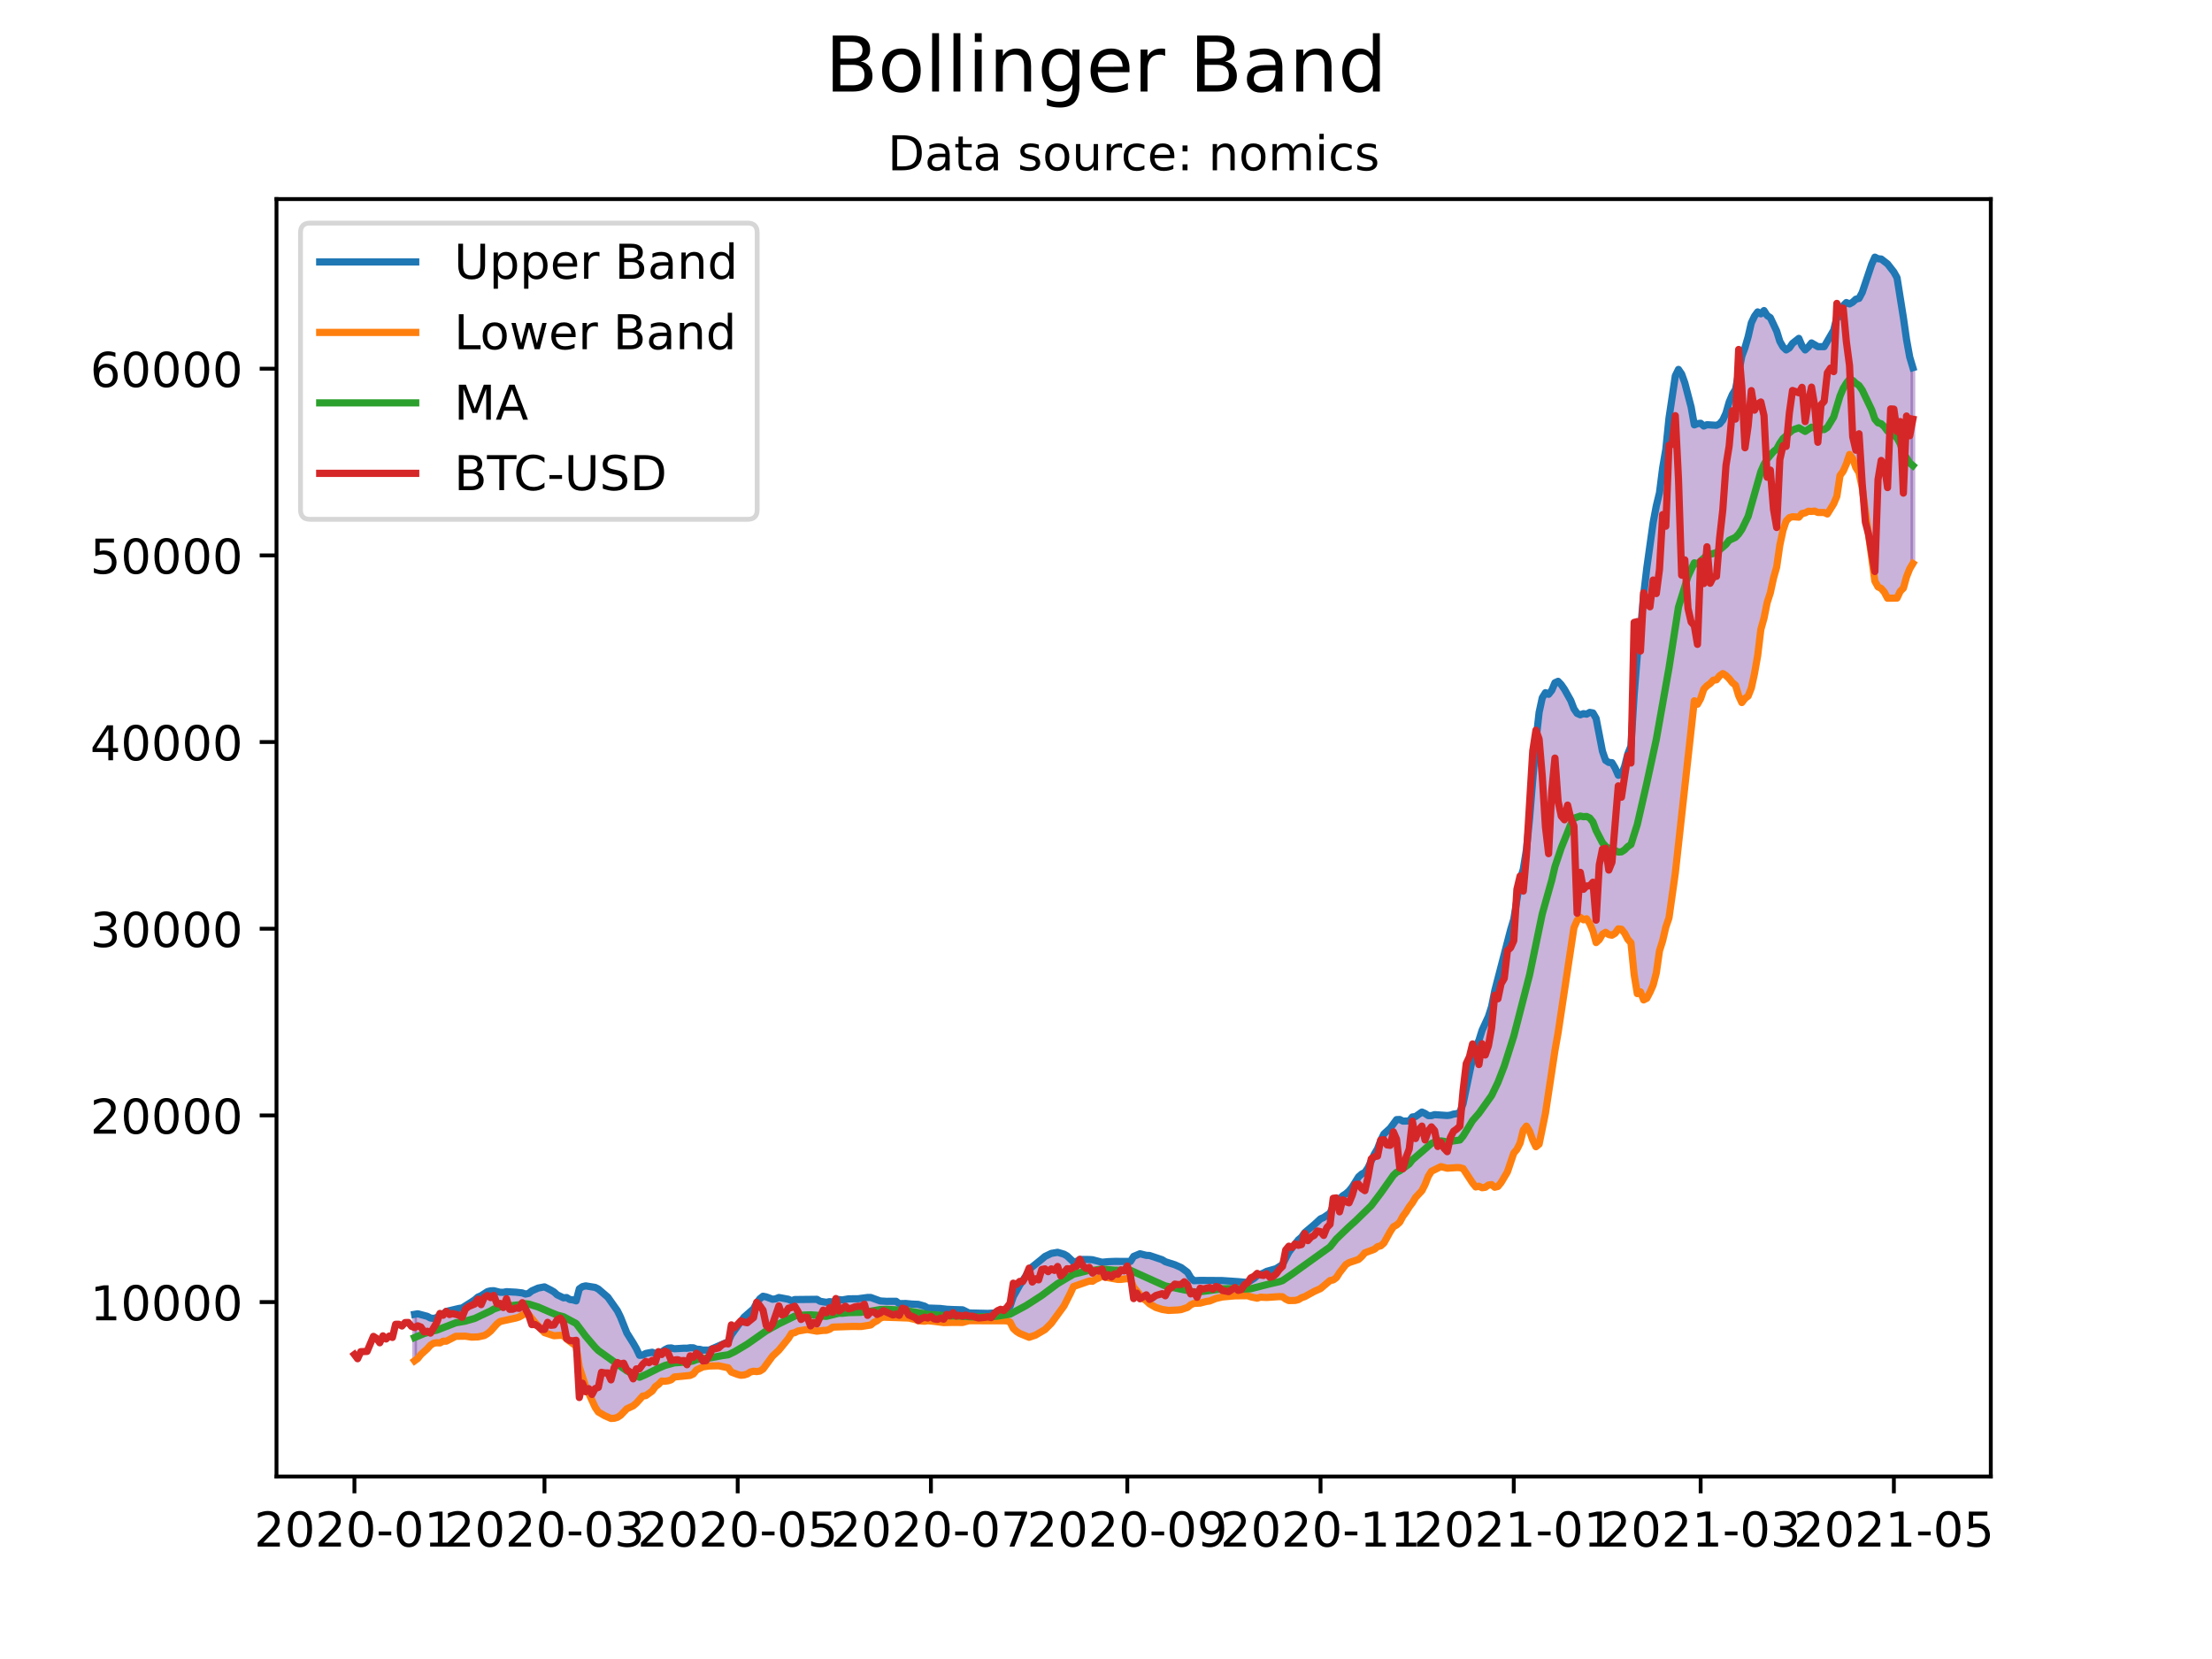 <?xml version="1.0" encoding="utf-8" standalone="no"?>
<!DOCTYPE svg PUBLIC "-//W3C//DTD SVG 1.1//EN"
  "http://www.w3.org/Graphics/SVG/1.1/DTD/svg11.dtd">
<!-- Created with matplotlib (https://matplotlib.org/) -->
<svg height="345.6pt" version="1.1" viewBox="0 0 460.8 345.6" width="460.8pt" xmlns="http://www.w3.org/2000/svg" xmlns:xlink="http://www.w3.org/1999/xlink">
 <defs>
  <style type="text/css">*{stroke-linecap:butt;stroke-linejoin:round;}</style>
 </defs>
 <g id="figure_1">
  <g id="patch_1">
   <path d="M 0 345.6 
L 460.8 345.6 
L 460.8 0 
L 0 0 
z
" style="fill:#ffffff;"/>
  </g>
  <g id="axes_1">
   <g id="patch_2">
    <path d="M 57.6 307.584 
L 414.72 307.584 
L 414.72 41.472 
L 57.6 41.472 
z
" style="fill:#ffffff;"/>
   </g>
   <g id="PolyCollection_1">
    <defs>
     <path d="M 86.37 -62.125 
L 86.37 -71.801 
L 87.03 -71.917 
L 87.69 -71.75 
L 88.35 -71.604 
L 89.01 -71.389 
L 89.67 -71.032 
L 90.329 -70.939 
L 90.989 -71.131 
L 91.649 -71.686 
L 92.309 -71.902 
L 92.969 -72.405 
L 93.629 -72.582 
L 94.289 -72.797 
L 94.948 -72.85 
L 95.608 -73.029 
L 96.268 -73.131 
L 96.928 -73.507 
L 97.588 -73.95 
L 98.248 -74.385 
L 98.908 -74.824 
L 99.568 -75.4 
L 100.227 -75.677 
L 100.887 -76.174 
L 101.547 -76.537 
L 102.207 -76.696 
L 102.867 -76.721 
L 103.527 -76.504 
L 104.187 -76.393 
L 104.846 -76.386 
L 105.506 -76.518 
L 106.166 -76.509 
L 106.826 -76.456 
L 107.486 -76.412 
L 108.146 -76.337 
L 108.806 -76.26 
L 109.466 -76.02 
L 110.125 -76.163 
L 110.785 -76.689 
L 111.445 -77.014 
L 112.105 -77.268 
L 112.765 -77.388 
L 113.425 -77.523 
L 114.085 -77.239 
L 114.744 -76.853 
L 115.404 -76.468 
L 116.064 -75.867 
L 116.724 -75.576 
L 117.384 -75.235 
L 118.044 -75.296 
L 118.704 -74.885 
L 119.364 -74.808 
L 120.023 -74.61 
L 120.683 -77.111 
L 121.343 -77.572 
L 122.003 -77.731 
L 122.663 -77.599 
L 123.323 -77.557 
L 123.983 -77.408 
L 124.642 -77.072 
L 125.302 -76.519 
L 125.962 -75.98 
L 126.622 -75.373 
L 127.282 -74.455 
L 127.942 -73.541 
L 128.602 -72.569 
L 129.262 -71.23 
L 129.921 -69.622 
L 130.581 -67.929 
L 131.241 -66.922 
L 131.901 -65.823 
L 132.561 -64.68 
L 133.221 -63.266 
L 133.881 -63.303 
L 134.54 -63.655 
L 135.2 -63.745 
L 135.86 -63.903 
L 136.52 -63.653 
L 137.18 -63.941 
L 137.84 -63.944 
L 138.5 -64.428 
L 139.16 -64.759 
L 139.819 -64.804 
L 140.479 -64.627 
L 141.139 -64.686 
L 141.799 -64.708 
L 142.459 -64.745 
L 143.119 -64.737 
L 143.779 -64.841 
L 144.438 -64.829 
L 145.098 -64.538 
L 145.758 -64.501 
L 146.418 -64.345 
L 147.078 -64.303 
L 147.738 -64.357 
L 148.398 -64.636 
L 149.058 -64.902 
L 149.717 -65.145 
L 150.377 -65.431 
L 151.037 -65.821 
L 151.697 -66.084 
L 152.357 -67.553 
L 153.017 -68.503 
L 153.677 -69.483 
L 154.336 -70.463 
L 154.996 -71.203 
L 155.656 -71.793 
L 156.316 -72.303 
L 156.976 -72.936 
L 157.636 -74.163 
L 158.296 -75.051 
L 158.956 -75.569 
L 159.615 -75.434 
L 160.275 -75.14 
L 160.935 -74.942 
L 161.595 -75.028 
L 162.255 -75.307 
L 162.915 -75.17 
L 163.575 -75.027 
L 164.235 -74.942 
L 164.894 -74.63 
L 165.554 -74.879 
L 166.214 -74.881 
L 166.874 -74.844 
L 167.534 -74.84 
L 168.194 -74.82 
L 168.854 -74.875 
L 169.513 -74.895 
L 170.173 -74.928 
L 170.833 -74.523 
L 171.493 -74.366 
L 172.153 -74.302 
L 172.813 -74.448 
L 173.473 -74.33 
L 174.133 -74.826 
L 174.792 -74.871 
L 175.452 -74.795 
L 176.112 -74.958 
L 176.772 -75.029 
L 177.432 -75.031 
L 178.092 -75.052 
L 178.752 -75.048 
L 179.411 -75.157 
L 180.071 -75.32 
L 180.731 -75.311 
L 181.391 -75.312 
L 182.051 -75.072 
L 182.711 -74.9 
L 183.371 -74.586 
L 184.031 -74.506 
L 184.69 -74.506 
L 185.35 -74.511 
L 186.01 -74.506 
L 186.67 -74.518 
L 187.33 -74.031 
L 187.99 -74.076 
L 188.65 -74.059 
L 189.309 -73.956 
L 189.969 -73.937 
L 190.629 -73.91 
L 191.289 -73.877 
L 191.949 -73.721 
L 192.609 -73.507 
L 193.269 -73.113 
L 193.929 -73.113 
L 194.588 -73.076 
L 195.248 -73.032 
L 195.908 -73.018 
L 196.568 -72.975 
L 197.228 -72.86 
L 197.888 -72.773 
L 198.548 -72.794 
L 199.207 -72.779 
L 199.867 -72.753 
L 200.527 -72.742 
L 201.187 -72.427 
L 201.847 -72.087 
L 202.507 -72.058 
L 203.167 -72.042 
L 203.827 -72.042 
L 204.486 -71.997 
L 205.146 -71.993 
L 205.806 -71.997 
L 206.466 -71.995 
L 207.126 -72.084 
L 207.786 -72.311 
L 208.446 -72.565 
L 209.105 -72.716 
L 209.765 -72.994 
L 210.425 -73.506 
L 211.085 -75.501 
L 211.745 -76.699 
L 212.405 -77.847 
L 213.065 -78.787 
L 213.725 -79.848 
L 214.384 -81.168 
L 215.044 -81.669 
L 215.704 -82.21 
L 216.364 -82.614 
L 217.024 -83.294 
L 217.684 -83.857 
L 218.344 -84.186 
L 219.003 -84.493 
L 219.663 -84.566 
L 220.323 -84.721 
L 220.983 -84.546 
L 221.643 -84.337 
L 222.303 -83.957 
L 222.963 -83.401 
L 223.623 -82.709 
L 224.282 -82.831 
L 224.942 -83.175 
L 225.602 -83.233 
L 226.262 -83.171 
L 226.922 -83.217 
L 227.582 -83.169 
L 228.242 -82.983 
L 228.901 -82.866 
L 229.561 -82.656 
L 230.221 -82.767 
L 230.881 -82.778 
L 231.541 -82.848 
L 232.201 -82.828 
L 232.861 -82.826 
L 233.521 -82.751 
L 234.18 -82.728 
L 234.84 -82.826 
L 235.5 -82.822 
L 236.16 -83.871 
L 236.82 -84.128 
L 237.48 -84.42 
L 238.14 -84.219 
L 238.799 -84.086 
L 239.459 -84.061 
L 240.119 -83.864 
L 240.779 -83.733 
L 241.439 -83.475 
L 242.099 -83.175 
L 242.759 -82.76 
L 243.419 -82.567 
L 244.078 -82.298 
L 244.738 -82.132 
L 245.398 -81.841 
L 246.058 -81.548 
L 246.718 -81.091 
L 247.378 -80.562 
L 248.038 -79.437 
L 248.697 -78.808 
L 249.357 -78.792 
L 250.017 -78.865 
L 250.677 -78.875 
L 251.337 -78.907 
L 251.997 -78.968 
L 252.657 -78.893 
L 253.317 -78.88 
L 253.976 -78.871 
L 254.636 -78.835 
L 255.296 -78.811 
L 255.956 -78.732 
L 256.616 -78.733 
L 257.276 -78.729 
L 257.936 -78.611 
L 258.595 -78.502 
L 259.255 -78.492 
L 259.915 -78.448 
L 260.575 -78.831 
L 261.235 -79.291 
L 261.895 -79.857 
L 262.555 -80.104 
L 263.215 -80.411 
L 263.874 -80.753 
L 264.534 -80.917 
L 265.194 -81.088 
L 265.854 -81.318 
L 266.514 -81.709 
L 267.174 -82.182 
L 267.834 -83.517 
L 268.493 -84.76 
L 269.153 -85.657 
L 269.813 -86.597 
L 270.473 -87.316 
L 271.133 -87.869 
L 271.793 -88.813 
L 272.453 -89.326 
L 273.113 -89.892 
L 273.772 -90.476 
L 274.432 -91.14 
L 275.092 -91.692 
L 275.752 -91.979 
L 276.412 -92.42 
L 277.072 -92.875 
L 277.732 -94.394 
L 278.391 -95.553 
L 279.051 -95.81 
L 279.711 -96.495 
L 280.371 -96.912 
L 281.031 -97.496 
L 281.691 -98.32 
L 282.351 -99.457 
L 283.011 -100.444 
L 283.67 -101.023 
L 284.33 -101.372 
L 284.99 -102.331 
L 285.65 -103.838 
L 286.31 -105.188 
L 286.97 -106.298 
L 287.63 -108.02 
L 288.289 -109.368 
L 288.949 -110.024 
L 289.609 -110.574 
L 290.269 -111.498 
L 290.929 -112.364 
L 291.589 -112.388 
L 292.249 -112.053 
L 292.909 -112.055 
L 293.568 -112.074 
L 294.228 -112.918 
L 294.888 -113.003 
L 295.548 -113.48 
L 296.208 -113.939 
L 296.868 -113.643 
L 297.528 -113.202 
L 298.187 -113.191 
L 298.847 -113.398 
L 299.507 -113.342 
L 300.167 -113.303 
L 300.827 -113.262 
L 301.487 -113.219 
L 302.147 -113.303 
L 302.807 -113.516 
L 303.466 -113.592 
L 304.126 -113.891 
L 304.786 -115.683 
L 305.446 -118.91 
L 306.106 -121.929 
L 306.766 -125.173 
L 307.426 -127.466 
L 308.085 -128.856 
L 308.745 -130.968 
L 309.405 -132.357 
L 310.065 -133.846 
L 310.725 -135.902 
L 311.385 -139.201 
L 312.045 -141.776 
L 312.705 -144.362 
L 313.364 -146.715 
L 314.024 -149.668 
L 314.684 -151.901 
L 315.344 -154.099 
L 316.004 -158.363 
L 316.664 -162.314 
L 317.324 -164.522 
L 317.984 -168.589 
L 318.643 -175.128 
L 319.303 -183.35 
L 319.963 -191.252 
L 320.623 -197.191 
L 321.283 -200.237 
L 321.943 -201.301 
L 322.603 -200.964 
L 323.262 -201.795 
L 323.922 -203.37 
L 324.582 -203.667 
L 325.242 -202.967 
L 325.902 -202.014 
L 326.562 -200.823 
L 327.222 -199.667 
L 327.882 -197.935 
L 328.541 -196.983 
L 329.201 -196.694 
L 329.861 -196.933 
L 330.521 -196.827 
L 331.181 -197.197 
L 331.841 -197.077 
L 332.501 -195.937 
L 333.16 -192.534 
L 333.82 -189.104 
L 334.48 -187.201 
L 335.14 -186.77 
L 335.8 -186.721 
L 336.46 -185.604 
L 337.12 -184.1 
L 337.78 -184.265 
L 338.439 -185.939 
L 339.099 -188.544 
L 339.759 -190.17 
L 340.419 -200.816 
L 341.079 -209.086 
L 341.739 -214.171 
L 342.399 -221.681 
L 343.058 -227.301 
L 343.718 -231.869 
L 344.378 -236.74 
L 345.038 -240.222 
L 345.698 -242.929 
L 346.358 -248.123 
L 347.018 -252.001 
L 347.678 -258.469 
L 348.337 -262.914 
L 348.997 -267.303 
L 349.657 -268.643 
L 350.317 -267.678 
L 350.977 -265.839 
L 351.637 -263.343 
L 352.297 -260.794 
L 352.956 -257.091 
L 353.616 -257.347 
L 354.276 -257.424 
L 354.936 -256.85 
L 355.596 -257.124 
L 356.256 -257.072 
L 356.916 -256.991 
L 357.576 -256.997 
L 358.235 -257.299 
L 358.895 -258.101 
L 359.555 -259.541 
L 360.215 -261.846 
L 360.875 -263.4 
L 361.535 -264.473 
L 362.195 -268.036 
L 362.854 -271.382 
L 363.514 -273.182 
L 364.174 -275.467 
L 364.834 -278.34 
L 365.494 -279.727 
L 366.154 -280.625 
L 366.814 -280.218 
L 367.474 -280.902 
L 368.133 -279.855 
L 368.793 -279.426 
L 369.453 -277.914 
L 370.113 -276.62 
L 370.773 -274.49 
L 371.433 -273.33 
L 372.093 -272.703 
L 372.752 -273.111 
L 373.412 -274.064 
L 374.072 -274.542 
L 374.732 -275.108 
L 375.392 -273.556 
L 376.052 -272.703 
L 376.712 -273.315 
L 377.372 -274.16 
L 378.031 -273.767 
L 378.691 -273.389 
L 379.351 -273.368 
L 380.011 -273.387 
L 380.671 -274.589 
L 381.331 -275.838 
L 381.991 -276.797 
L 382.65 -279.513 
L 383.31 -279.662 
L 383.97 -281.923 
L 384.63 -282.573 
L 385.29 -282.288 
L 385.95 -282.649 
L 386.61 -283.269 
L 387.27 -283.439 
L 387.929 -284.665 
L 388.589 -286.69 
L 389.249 -288.7 
L 389.909 -290.546 
L 390.569 -292.032 
L 391.229 -291.695 
L 391.889 -291.642 
L 392.548 -291.17 
L 393.208 -290.624 
L 393.868 -289.858 
L 394.528 -288.933 
L 395.188 -287.743 
L 395.848 -283.871 
L 396.508 -279.452 
L 397.168 -274.847 
L 397.827 -271.222 
L 398.487 -269.005 
L 398.487 -228.203 
L 398.487 -228.203 
L 397.827 -227.103 
L 397.168 -225.439 
L 396.508 -223.08 
L 395.848 -222.42 
L 395.188 -221.01 
L 394.528 -221.067 
L 393.868 -220.998 
L 393.208 -220.982 
L 392.548 -222.236 
L 391.889 -223.019 
L 391.229 -223.344 
L 390.569 -224.541 
L 389.909 -229.867 
L 389.249 -234.852 
L 388.589 -239.209 
L 387.929 -244.042 
L 387.27 -247.156 
L 386.61 -248.207 
L 385.95 -250.071 
L 385.29 -250.924 
L 384.63 -248.954 
L 383.97 -247.437 
L 383.31 -246.544 
L 382.65 -242.219 
L 381.991 -240.647 
L 381.331 -239.554 
L 380.671 -238.529 
L 380.011 -238.842 
L 379.351 -238.845 
L 378.691 -238.843 
L 378.031 -239.135 
L 377.372 -239.059 
L 376.712 -239.098 
L 376.052 -238.754 
L 375.392 -238.629 
L 374.732 -237.866 
L 374.072 -237.884 
L 373.412 -237.959 
L 372.752 -237.757 
L 372.093 -237.073 
L 371.433 -235.128 
L 370.773 -232.049 
L 370.113 -227.487 
L 369.453 -225.161 
L 368.793 -222.108 
L 368.133 -220.082 
L 367.474 -216.82 
L 366.814 -214.469 
L 366.154 -209.014 
L 365.494 -205.293 
L 364.834 -202.268 
L 364.174 -200.606 
L 363.514 -200.099 
L 362.854 -199.245 
L 362.195 -200.673 
L 361.535 -202.856 
L 360.875 -203.401 
L 360.215 -204.237 
L 359.555 -204.87 
L 358.895 -205.286 
L 358.235 -204.842 
L 357.576 -203.981 
L 356.916 -203.91 
L 356.256 -203.208 
L 355.596 -202.741 
L 354.936 -202.055 
L 354.276 -200.076 
L 353.616 -198.895 
L 352.956 -199.609 
L 352.297 -193.043 
L 351.637 -187.711 
L 350.977 -181.744 
L 350.317 -174.96 
L 349.657 -169.606 
L 348.997 -163.723 
L 348.337 -158.81 
L 347.678 -154.388 
L 347.018 -152.461 
L 346.358 -149.613 
L 345.698 -147.513 
L 345.038 -142.916 
L 344.378 -140.385 
L 343.718 -138.885 
L 343.058 -137.639 
L 342.399 -137.3 
L 341.739 -138.986 
L 341.079 -138.608 
L 340.419 -142.621 
L 339.759 -149.188 
L 339.099 -149.938 
L 338.439 -151.205 
L 337.78 -152.02 
L 337.12 -152.1 
L 336.46 -151.175 
L 335.8 -150.783 
L 335.14 -150.913 
L 334.48 -151.387 
L 333.82 -150.985 
L 333.16 -149.847 
L 332.501 -149.247 
L 331.841 -151.632 
L 331.181 -153.193 
L 330.521 -154.204 
L 329.861 -153.991 
L 329.201 -154.506 
L 328.541 -153.864 
L 327.882 -152.34 
L 327.222 -148.07 
L 326.562 -144.156 
L 325.902 -139.354 
L 325.242 -134.986 
L 324.582 -130.48 
L 323.922 -126.737 
L 323.262 -122.693 
L 322.603 -118.21 
L 321.943 -113.679 
L 321.283 -110.221 
L 320.623 -107.259 
L 319.963 -106.715 
L 319.303 -108.082 
L 318.643 -109.931 
L 317.984 -111.011 
L 317.324 -110.171 
L 316.664 -107.484 
L 316.004 -106.165 
L 315.344 -105.387 
L 314.684 -103.487 
L 314.024 -101.471 
L 313.364 -100.305 
L 312.705 -99.249 
L 312.045 -98.445 
L 311.385 -98.275 
L 310.725 -98.832 
L 310.065 -98.738 
L 309.405 -98.265 
L 308.745 -98.174 
L 308.085 -98.491 
L 307.426 -98.34 
L 306.766 -99.156 
L 306.106 -100.21 
L 305.446 -101.134 
L 304.786 -102.17 
L 304.126 -102.348 
L 303.466 -102.373 
L 302.807 -102.391 
L 302.147 -102.31 
L 301.487 -102.239 
L 300.827 -102.447 
L 300.167 -102.577 
L 299.507 -102.247 
L 298.847 -101.977 
L 298.187 -101.594 
L 297.528 -100.544 
L 296.868 -98.861 
L 296.208 -97.554 
L 295.548 -96.804 
L 294.888 -96.142 
L 294.228 -95.046 
L 293.568 -94.188 
L 292.909 -93.11 
L 292.249 -92.231 
L 291.589 -90.997 
L 290.929 -90.4 
L 290.269 -90.036 
L 289.609 -89.033 
L 288.949 -87.872 
L 288.289 -86.643 
L 287.63 -86.074 
L 286.97 -85.902 
L 286.31 -85.36 
L 285.65 -85.036 
L 284.99 -84.84 
L 284.33 -84.617 
L 283.67 -83.843 
L 283.011 -83.239 
L 282.351 -82.982 
L 281.691 -82.808 
L 281.031 -82.572 
L 280.371 -82.173 
L 279.711 -81.244 
L 279.051 -80.478 
L 278.391 -79.444 
L 277.732 -78.964 
L 277.072 -78.837 
L 276.412 -78.264 
L 275.752 -77.706 
L 275.092 -77.167 
L 274.432 -76.851 
L 273.772 -76.57 
L 273.113 -76.269 
L 272.453 -75.887 
L 271.793 -75.483 
L 271.133 -75.259 
L 270.473 -74.856 
L 269.813 -74.696 
L 269.153 -74.688 
L 268.493 -74.665 
L 267.834 -74.97 
L 267.174 -75.461 
L 266.514 -75.494 
L 265.854 -75.531 
L 265.194 -75.441 
L 264.534 -75.383 
L 263.874 -75.316 
L 263.215 -75.341 
L 262.555 -75.38 
L 261.895 -75.164 
L 261.235 -75.347 
L 260.575 -75.44 
L 259.915 -75.68 
L 259.255 -75.652 
L 258.595 -75.647 
L 257.936 -75.642 
L 257.276 -75.656 
L 256.616 -75.657 
L 255.956 -75.654 
L 255.296 -75.489 
L 254.636 -75.415 
L 253.976 -75.291 
L 253.317 -75.115 
L 252.657 -74.867 
L 251.997 -74.578 
L 251.337 -74.486 
L 250.677 -74.337 
L 250.017 -74.143 
L 249.357 -74.114 
L 248.697 -74.073 
L 248.038 -73.782 
L 247.378 -73.239 
L 246.718 -73 
L 246.058 -72.789 
L 245.398 -72.708 
L 244.738 -72.64 
L 244.078 -72.621 
L 243.419 -72.615 
L 242.759 -72.678 
L 242.099 -72.821 
L 241.439 -72.991 
L 240.779 -73.232 
L 240.119 -73.568 
L 239.459 -74.005 
L 238.799 -74.624 
L 238.14 -75.096 
L 237.48 -75.681 
L 236.82 -76.651 
L 236.16 -77.447 
L 235.5 -79.112 
L 234.84 -79.248 
L 234.18 -79.205 
L 233.521 -79.077 
L 232.861 -79.074 
L 232.201 -79.152 
L 231.541 -79.236 
L 230.881 -79.417 
L 230.221 -79.549 
L 229.561 -79.82 
L 228.901 -79.385 
L 228.242 -79.108 
L 227.582 -78.685 
L 226.922 -78.741 
L 226.262 -78.601 
L 225.602 -78.269 
L 224.942 -78.001 
L 224.282 -77.82 
L 223.623 -77.59 
L 222.963 -76.15 
L 222.303 -74.794 
L 221.643 -73.543 
L 220.983 -72.573 
L 220.323 -71.673 
L 219.663 -70.846 
L 219.003 -69.936 
L 218.344 -69.246 
L 217.684 -68.624 
L 217.024 -68.166 
L 216.364 -67.835 
L 215.704 -67.463 
L 215.044 -67.227 
L 214.384 -67.017 
L 213.725 -67.359 
L 213.065 -67.587 
L 212.405 -67.823 
L 211.745 -68.25 
L 211.085 -68.859 
L 210.425 -70.175 
L 209.765 -70.453 
L 209.105 -70.485 
L 208.446 -70.48 
L 207.786 -70.522 
L 207.126 -70.58 
L 206.466 -70.61 
L 205.806 -70.599 
L 205.146 -70.592 
L 204.486 -70.564 
L 203.827 -70.464 
L 203.167 -70.471 
L 202.507 -70.478 
L 201.847 -70.473 
L 201.187 -70.278 
L 200.527 -70.105 
L 199.867 -70.112 
L 199.207 -70.113 
L 198.548 -70.12 
L 197.888 -70.127 
L 197.228 -70.116 
L 196.568 -70.078 
L 195.908 -70.165 
L 195.248 -70.227 
L 194.588 -70.341 
L 193.929 -70.45 
L 193.269 -70.472 
L 192.609 -70.365 
L 191.949 -70.379 
L 191.289 -70.476 
L 190.629 -70.729 
L 189.969 -70.9 
L 189.309 -71.031 
L 188.65 -71.111 
L 187.99 -71.111 
L 187.33 -71.099 
L 186.67 -70.962 
L 186.01 -71.009 
L 185.35 -71.153 
L 184.69 -71.172 
L 184.031 -71.212 
L 183.371 -71.003 
L 182.711 -70.461 
L 182.051 -70.12 
L 181.391 -69.588 
L 180.731 -69.474 
L 180.071 -69.424 
L 179.411 -69.27 
L 178.752 -69.276 
L 178.092 -69.274 
L 177.432 -69.279 
L 176.772 -69.28 
L 176.112 -69.254 
L 175.452 -69.234 
L 174.792 -69.211 
L 174.133 -69.176 
L 173.473 -69.139 
L 172.813 -68.685 
L 172.153 -68.465 
L 171.493 -68.454 
L 170.833 -68.39 
L 170.173 -68.289 
L 169.513 -68.454 
L 168.854 -68.525 
L 168.194 -68.646 
L 167.534 -68.526 
L 166.874 -68.45 
L 166.214 -68.318 
L 165.554 -67.98 
L 164.894 -67.838 
L 164.235 -66.769 
L 163.575 -65.95 
L 162.915 -65.152 
L 162.255 -64.332 
L 161.595 -63.72 
L 160.935 -63.094 
L 160.275 -62.244 
L 159.615 -61.278 
L 158.956 -60.402 
L 158.296 -59.976 
L 157.636 -59.875 
L 156.976 -59.953 
L 156.316 -59.789 
L 155.656 -59.367 
L 154.996 -59.171 
L 154.336 -59.107 
L 153.677 -59.278 
L 153.017 -59.506 
L 152.357 -59.774 
L 151.697 -60.663 
L 151.037 -60.775 
L 150.377 -60.934 
L 149.717 -61.081 
L 149.058 -61.026 
L 148.398 -61.047 
L 147.738 -61.04 
L 147.078 -60.968 
L 146.418 -60.849 
L 145.758 -60.529 
L 145.098 -60.215 
L 144.438 -59.39 
L 143.779 -59.075 
L 143.119 -58.886 
L 142.459 -58.91 
L 141.799 -58.874 
L 141.139 -58.86 
L 140.479 -58.754 
L 139.819 -58.164 
L 139.16 -57.95 
L 138.5 -57.859 
L 137.84 -57.903 
L 137.18 -57.221 
L 136.52 -56.739 
L 135.86 -55.816 
L 135.2 -55.385 
L 134.54 -54.871 
L 133.881 -54.77 
L 133.221 -54.116 
L 132.561 -53.297 
L 131.901 -52.738 
L 131.241 -52.438 
L 130.581 -52.125 
L 129.921 -51.421 
L 129.262 -50.753 
L 128.602 -50.335 
L 127.942 -50.145 
L 127.282 -50.112 
L 126.622 -50.393 
L 125.962 -50.691 
L 125.302 -51.059 
L 124.642 -51.462 
L 123.983 -52.437 
L 123.323 -53.62 
L 122.663 -55.235 
L 122.003 -56.773 
L 121.343 -58.788 
L 120.683 -60.808 
L 120.023 -65.175 
L 119.364 -65.623 
L 118.704 -66.203 
L 118.044 -66.664 
L 117.384 -67.372 
L 116.724 -67.426 
L 116.064 -67.434 
L 115.404 -67.34 
L 114.744 -67.526 
L 114.085 -67.76 
L 113.425 -67.996 
L 112.765 -68.647 
L 112.105 -69.396 
L 111.445 -70.119 
L 110.785 -70.837 
L 110.125 -71.738 
L 109.466 -72.001 
L 108.806 -71.576 
L 108.146 -71.239 
L 107.486 -71.037 
L 106.826 -70.876 
L 106.166 -70.713 
L 105.506 -70.662 
L 104.846 -70.447 
L 104.187 -70.318 
L 103.527 -69.808 
L 102.867 -69.081 
L 102.207 -68.321 
L 101.547 -67.78 
L 100.887 -67.384 
L 100.227 -67.262 
L 99.568 -67.098 
L 98.908 -67.084 
L 98.248 -67.057 
L 97.588 -67.14 
L 96.928 -67.25 
L 96.268 -67.277 
L 95.608 -67.235 
L 94.948 -67.223 
L 94.289 -66.797 
L 93.629 -66.543 
L 92.969 -66.21 
L 92.309 -66.203 
L 91.649 -65.845 
L 90.989 -65.88 
L 90.329 -65.785 
L 89.67 -65.364 
L 89.01 -64.627 
L 88.35 -63.992 
L 87.69 -63.434 
L 87.03 -62.608 
L 86.37 -62.125 
z
" id="m95f6aeb22a" style="stroke:#4b0082;stroke-opacity:0.3;"/>
    </defs>
    <g clip-path="url(#p22bd2fceac)">
     <use style="fill:#4b0082;fill-opacity:0.3;stroke:#4b0082;stroke-opacity:0.3;" x="0" xlink:href="#m95f6aeb22a" y="345.6"/>
    </g>
   </g>
   <g id="matplotlib.axis_1">
    <g id="xtick_1">
     <g id="line2d_1">
      <defs>
       <path d="M 0 0 
L 0 3.5 
" id="mbccecbce11" style="stroke:#000000;stroke-width:0.8;"/>
      </defs>
      <g>
       <use style="stroke:#000000;stroke-width:0.8;" x="73.833" xlink:href="#mbccecbce11" y="307.584"/>
      </g>
     </g>
     <g id="text_1">
      <!-- 2020-01 -->
      <g transform="translate(52.941 322.182)scale(0.1 -0.1)">
       <defs>
        <path d="M 19.188 8.297 
L 53.609 8.297 
L 53.609 0 
L 7.328 0 
L 7.328 8.297 
Q 12.938 14.109 22.625 23.891 
Q 32.328 33.688 34.812 36.531 
Q 39.547 41.844 41.422 45.531 
Q 43.312 49.219 43.312 52.781 
Q 43.312 58.594 39.234 62.25 
Q 35.156 65.922 28.609 65.922 
Q 23.969 65.922 18.812 64.312 
Q 13.672 62.703 7.812 59.422 
L 7.812 69.391 
Q 13.766 71.781 18.938 73 
Q 24.125 74.219 28.422 74.219 
Q 39.75 74.219 46.484 68.547 
Q 53.219 62.891 53.219 53.422 
Q 53.219 48.922 51.531 44.891 
Q 49.859 40.875 45.406 35.406 
Q 44.188 33.984 37.641 27.219 
Q 31.109 20.453 19.188 8.297 
z
" id="DejaVuSans-50"/>
        <path d="M 31.781 66.406 
Q 24.172 66.406 20.328 58.906 
Q 16.5 51.422 16.5 36.375 
Q 16.5 21.391 20.328 13.891 
Q 24.172 6.391 31.781 6.391 
Q 39.453 6.391 43.281 13.891 
Q 47.125 21.391 47.125 36.375 
Q 47.125 51.422 43.281 58.906 
Q 39.453 66.406 31.781 66.406 
z
M 31.781 74.219 
Q 44.047 74.219 50.516 64.516 
Q 56.984 54.828 56.984 36.375 
Q 56.984 17.969 50.516 8.266 
Q 44.047 -1.422 31.781 -1.422 
Q 19.531 -1.422 13.062 8.266 
Q 6.594 17.969 6.594 36.375 
Q 6.594 54.828 13.062 64.516 
Q 19.531 74.219 31.781 74.219 
z
" id="DejaVuSans-48"/>
        <path d="M 4.891 31.391 
L 31.203 31.391 
L 31.203 23.391 
L 4.891 23.391 
z
" id="DejaVuSans-45"/>
        <path d="M 12.406 8.297 
L 28.516 8.297 
L 28.516 63.922 
L 10.984 60.406 
L 10.984 69.391 
L 28.422 72.906 
L 38.281 72.906 
L 38.281 8.297 
L 54.391 8.297 
L 54.391 0 
L 12.406 0 
z
" id="DejaVuSans-49"/>
       </defs>
       <use xlink:href="#DejaVuSans-50"/>
       <use x="63.623" xlink:href="#DejaVuSans-48"/>
       <use x="127.246" xlink:href="#DejaVuSans-50"/>
       <use x="190.869" xlink:href="#DejaVuSans-48"/>
       <use x="254.492" xlink:href="#DejaVuSans-45"/>
       <use x="290.576" xlink:href="#DejaVuSans-48"/>
       <use x="354.199" xlink:href="#DejaVuSans-49"/>
      </g>
     </g>
    </g>
    <g id="xtick_2">
     <g id="line2d_2">
      <g>
       <use style="stroke:#000000;stroke-width:0.8;" x="113.425" xlink:href="#mbccecbce11" y="307.584"/>
      </g>
     </g>
     <g id="text_2">
      <!-- 2020-03 -->
      <g transform="translate(92.533 322.182)scale(0.1 -0.1)">
       <defs>
        <path d="M 40.578 39.312 
Q 47.656 37.797 51.625 33 
Q 55.609 28.219 55.609 21.188 
Q 55.609 10.406 48.188 4.484 
Q 40.766 -1.422 27.094 -1.422 
Q 22.516 -1.422 17.656 -0.516 
Q 12.797 0.391 7.625 2.203 
L 7.625 11.719 
Q 11.719 9.328 16.594 8.109 
Q 21.484 6.891 26.812 6.891 
Q 36.078 6.891 40.938 10.547 
Q 45.797 14.203 45.797 21.188 
Q 45.797 27.641 41.281 31.266 
Q 36.766 34.906 28.719 34.906 
L 20.219 34.906 
L 20.219 43.016 
L 29.109 43.016 
Q 36.375 43.016 40.234 45.922 
Q 44.094 48.828 44.094 54.297 
Q 44.094 59.906 40.109 62.906 
Q 36.141 65.922 28.719 65.922 
Q 24.656 65.922 20.016 65.031 
Q 15.375 64.156 9.812 62.312 
L 9.812 71.094 
Q 15.438 72.656 20.344 73.438 
Q 25.25 74.219 29.594 74.219 
Q 40.828 74.219 47.359 69.109 
Q 53.906 64.016 53.906 55.328 
Q 53.906 49.266 50.438 45.094 
Q 46.969 40.922 40.578 39.312 
z
" id="DejaVuSans-51"/>
       </defs>
       <use xlink:href="#DejaVuSans-50"/>
       <use x="63.623" xlink:href="#DejaVuSans-48"/>
       <use x="127.246" xlink:href="#DejaVuSans-50"/>
       <use x="190.869" xlink:href="#DejaVuSans-48"/>
       <use x="254.492" xlink:href="#DejaVuSans-45"/>
       <use x="290.576" xlink:href="#DejaVuSans-48"/>
       <use x="354.199" xlink:href="#DejaVuSans-51"/>
      </g>
     </g>
    </g>
    <g id="xtick_3">
     <g id="line2d_3">
      <g>
       <use style="stroke:#000000;stroke-width:0.8;" x="153.677" xlink:href="#mbccecbce11" y="307.584"/>
      </g>
     </g>
     <g id="text_3">
      <!-- 2020-05 -->
      <g transform="translate(132.785 322.182)scale(0.1 -0.1)">
       <defs>
        <path d="M 10.797 72.906 
L 49.516 72.906 
L 49.516 64.594 
L 19.828 64.594 
L 19.828 46.734 
Q 21.969 47.469 24.109 47.828 
Q 26.266 48.188 28.422 48.188 
Q 40.625 48.188 47.75 41.5 
Q 54.891 34.812 54.891 23.391 
Q 54.891 11.625 47.562 5.094 
Q 40.234 -1.422 26.906 -1.422 
Q 22.312 -1.422 17.547 -0.641 
Q 12.797 0.141 7.719 1.703 
L 7.719 11.625 
Q 12.109 9.234 16.797 8.062 
Q 21.484 6.891 26.703 6.891 
Q 35.156 6.891 40.078 11.328 
Q 45.016 15.766 45.016 23.391 
Q 45.016 31 40.078 35.438 
Q 35.156 39.891 26.703 39.891 
Q 22.75 39.891 18.812 39.016 
Q 14.891 38.141 10.797 36.281 
z
" id="DejaVuSans-53"/>
       </defs>
       <use xlink:href="#DejaVuSans-50"/>
       <use x="63.623" xlink:href="#DejaVuSans-48"/>
       <use x="127.246" xlink:href="#DejaVuSans-50"/>
       <use x="190.869" xlink:href="#DejaVuSans-48"/>
       <use x="254.492" xlink:href="#DejaVuSans-45"/>
       <use x="290.576" xlink:href="#DejaVuSans-48"/>
       <use x="354.199" xlink:href="#DejaVuSans-53"/>
      </g>
     </g>
    </g>
    <g id="xtick_4">
     <g id="line2d_4">
      <g>
       <use style="stroke:#000000;stroke-width:0.8;" x="193.929" xlink:href="#mbccecbce11" y="307.584"/>
      </g>
     </g>
     <g id="text_4">
      <!-- 2020-07 -->
      <g transform="translate(173.037 322.182)scale(0.1 -0.1)">
       <defs>
        <path d="M 8.203 72.906 
L 55.078 72.906 
L 55.078 68.703 
L 28.609 0 
L 18.312 0 
L 43.219 64.594 
L 8.203 64.594 
z
" id="DejaVuSans-55"/>
       </defs>
       <use xlink:href="#DejaVuSans-50"/>
       <use x="63.623" xlink:href="#DejaVuSans-48"/>
       <use x="127.246" xlink:href="#DejaVuSans-50"/>
       <use x="190.869" xlink:href="#DejaVuSans-48"/>
       <use x="254.492" xlink:href="#DejaVuSans-45"/>
       <use x="290.576" xlink:href="#DejaVuSans-48"/>
       <use x="354.199" xlink:href="#DejaVuSans-55"/>
      </g>
     </g>
    </g>
    <g id="xtick_5">
     <g id="line2d_5">
      <g>
       <use style="stroke:#000000;stroke-width:0.8;" x="234.84" xlink:href="#mbccecbce11" y="307.584"/>
      </g>
     </g>
     <g id="text_5">
      <!-- 2020-09 -->
      <g transform="translate(213.949 322.182)scale(0.1 -0.1)">
       <defs>
        <path d="M 10.984 1.516 
L 10.984 10.5 
Q 14.703 8.734 18.5 7.812 
Q 22.312 6.891 25.984 6.891 
Q 35.75 6.891 40.891 13.453 
Q 46.047 20.016 46.781 33.406 
Q 43.953 29.203 39.594 26.953 
Q 35.25 24.703 29.984 24.703 
Q 19.047 24.703 12.672 31.312 
Q 6.297 37.938 6.297 49.422 
Q 6.297 60.641 12.938 67.422 
Q 19.578 74.219 30.609 74.219 
Q 43.266 74.219 49.922 64.516 
Q 56.594 54.828 56.594 36.375 
Q 56.594 19.141 48.406 8.859 
Q 40.234 -1.422 26.422 -1.422 
Q 22.703 -1.422 18.891 -0.688 
Q 15.094 0.047 10.984 1.516 
z
M 30.609 32.422 
Q 37.25 32.422 41.125 36.953 
Q 45.016 41.5 45.016 49.422 
Q 45.016 57.281 41.125 61.844 
Q 37.25 66.406 30.609 66.406 
Q 23.969 66.406 20.094 61.844 
Q 16.219 57.281 16.219 49.422 
Q 16.219 41.5 20.094 36.953 
Q 23.969 32.422 30.609 32.422 
z
" id="DejaVuSans-57"/>
       </defs>
       <use xlink:href="#DejaVuSans-50"/>
       <use x="63.623" xlink:href="#DejaVuSans-48"/>
       <use x="127.246" xlink:href="#DejaVuSans-50"/>
       <use x="190.869" xlink:href="#DejaVuSans-48"/>
       <use x="254.492" xlink:href="#DejaVuSans-45"/>
       <use x="290.576" xlink:href="#DejaVuSans-48"/>
       <use x="354.199" xlink:href="#DejaVuSans-57"/>
      </g>
     </g>
    </g>
    <g id="xtick_6">
     <g id="line2d_6">
      <g>
       <use style="stroke:#000000;stroke-width:0.8;" x="275.092" xlink:href="#mbccecbce11" y="307.584"/>
      </g>
     </g>
     <g id="text_6">
      <!-- 2020-11 -->
      <g transform="translate(254.201 322.182)scale(0.1 -0.1)">
       <use xlink:href="#DejaVuSans-50"/>
       <use x="63.623" xlink:href="#DejaVuSans-48"/>
       <use x="127.246" xlink:href="#DejaVuSans-50"/>
       <use x="190.869" xlink:href="#DejaVuSans-48"/>
       <use x="254.492" xlink:href="#DejaVuSans-45"/>
       <use x="290.576" xlink:href="#DejaVuSans-49"/>
       <use x="354.199" xlink:href="#DejaVuSans-49"/>
      </g>
     </g>
    </g>
    <g id="xtick_7">
     <g id="line2d_7">
      <g>
       <use style="stroke:#000000;stroke-width:0.8;" x="315.344" xlink:href="#mbccecbce11" y="307.584"/>
      </g>
     </g>
     <g id="text_7">
      <!-- 2021-01 -->
      <g transform="translate(294.453 322.182)scale(0.1 -0.1)">
       <use xlink:href="#DejaVuSans-50"/>
       <use x="63.623" xlink:href="#DejaVuSans-48"/>
       <use x="127.246" xlink:href="#DejaVuSans-50"/>
       <use x="190.869" xlink:href="#DejaVuSans-49"/>
       <use x="254.492" xlink:href="#DejaVuSans-45"/>
       <use x="290.576" xlink:href="#DejaVuSans-48"/>
       <use x="354.199" xlink:href="#DejaVuSans-49"/>
      </g>
     </g>
    </g>
    <g id="xtick_8">
     <g id="line2d_8">
      <g>
       <use style="stroke:#000000;stroke-width:0.8;" x="354.276" xlink:href="#mbccecbce11" y="307.584"/>
      </g>
     </g>
     <g id="text_8">
      <!-- 2021-03 -->
      <g transform="translate(333.385 322.182)scale(0.1 -0.1)">
       <use xlink:href="#DejaVuSans-50"/>
       <use x="63.623" xlink:href="#DejaVuSans-48"/>
       <use x="127.246" xlink:href="#DejaVuSans-50"/>
       <use x="190.869" xlink:href="#DejaVuSans-49"/>
       <use x="254.492" xlink:href="#DejaVuSans-45"/>
       <use x="290.576" xlink:href="#DejaVuSans-48"/>
       <use x="354.199" xlink:href="#DejaVuSans-51"/>
      </g>
     </g>
    </g>
    <g id="xtick_9">
     <g id="line2d_9">
      <g>
       <use style="stroke:#000000;stroke-width:0.8;" x="394.528" xlink:href="#mbccecbce11" y="307.584"/>
      </g>
     </g>
     <g id="text_9">
      <!-- 2021-05 -->
      <g transform="translate(373.637 322.182)scale(0.1 -0.1)">
       <use xlink:href="#DejaVuSans-50"/>
       <use x="63.623" xlink:href="#DejaVuSans-48"/>
       <use x="127.246" xlink:href="#DejaVuSans-50"/>
       <use x="190.869" xlink:href="#DejaVuSans-49"/>
       <use x="254.492" xlink:href="#DejaVuSans-45"/>
       <use x="290.576" xlink:href="#DejaVuSans-48"/>
       <use x="354.199" xlink:href="#DejaVuSans-53"/>
      </g>
     </g>
    </g>
   </g>
   <g id="matplotlib.axis_2">
    <g id="ytick_1">
     <g id="line2d_10">
      <defs>
       <path d="M 0 0 
L -3.5 0 
" id="mf5fc2f5218" style="stroke:#000000;stroke-width:0.8;"/>
      </defs>
      <g>
       <use style="stroke:#000000;stroke-width:0.8;" x="57.6" xlink:href="#mf5fc2f5218" y="271.245"/>
      </g>
     </g>
     <g id="text_10">
      <!-- 10000 -->
      <g transform="translate(18.788 275.044)scale(0.1 -0.1)">
       <use xlink:href="#DejaVuSans-49"/>
       <use x="63.623" xlink:href="#DejaVuSans-48"/>
       <use x="127.246" xlink:href="#DejaVuSans-48"/>
       <use x="190.869" xlink:href="#DejaVuSans-48"/>
       <use x="254.492" xlink:href="#DejaVuSans-48"/>
      </g>
     </g>
    </g>
    <g id="ytick_2">
     <g id="line2d_11">
      <g>
       <use style="stroke:#000000;stroke-width:0.8;" x="57.6" xlink:href="#mf5fc2f5218" y="232.357"/>
      </g>
     </g>
     <g id="text_11">
      <!-- 20000 -->
      <g transform="translate(18.788 236.157)scale(0.1 -0.1)">
       <use xlink:href="#DejaVuSans-50"/>
       <use x="63.623" xlink:href="#DejaVuSans-48"/>
       <use x="127.246" xlink:href="#DejaVuSans-48"/>
       <use x="190.869" xlink:href="#DejaVuSans-48"/>
       <use x="254.492" xlink:href="#DejaVuSans-48"/>
      </g>
     </g>
    </g>
    <g id="ytick_3">
     <g id="line2d_12">
      <g>
       <use style="stroke:#000000;stroke-width:0.8;" x="57.6" xlink:href="#mf5fc2f5218" y="193.47"/>
      </g>
     </g>
     <g id="text_12">
      <!-- 30000 -->
      <g transform="translate(18.788 197.269)scale(0.1 -0.1)">
       <use xlink:href="#DejaVuSans-51"/>
       <use x="63.623" xlink:href="#DejaVuSans-48"/>
       <use x="127.246" xlink:href="#DejaVuSans-48"/>
       <use x="190.869" xlink:href="#DejaVuSans-48"/>
       <use x="254.492" xlink:href="#DejaVuSans-48"/>
      </g>
     </g>
    </g>
    <g id="ytick_4">
     <g id="line2d_13">
      <g>
       <use style="stroke:#000000;stroke-width:0.8;" x="57.6" xlink:href="#mf5fc2f5218" y="154.582"/>
      </g>
     </g>
     <g id="text_13">
      <!-- 40000 -->
      <g transform="translate(18.788 158.381)scale(0.1 -0.1)">
       <defs>
        <path d="M 37.797 64.312 
L 12.891 25.391 
L 37.797 25.391 
z
M 35.203 72.906 
L 47.609 72.906 
L 47.609 25.391 
L 58.016 25.391 
L 58.016 17.188 
L 47.609 17.188 
L 47.609 0 
L 37.797 0 
L 37.797 17.188 
L 4.891 17.188 
L 4.891 26.703 
z
" id="DejaVuSans-52"/>
       </defs>
       <use xlink:href="#DejaVuSans-52"/>
       <use x="63.623" xlink:href="#DejaVuSans-48"/>
       <use x="127.246" xlink:href="#DejaVuSans-48"/>
       <use x="190.869" xlink:href="#DejaVuSans-48"/>
       <use x="254.492" xlink:href="#DejaVuSans-48"/>
      </g>
     </g>
    </g>
    <g id="ytick_5">
     <g id="line2d_14">
      <g>
       <use style="stroke:#000000;stroke-width:0.8;" x="57.6" xlink:href="#mf5fc2f5218" y="115.695"/>
      </g>
     </g>
     <g id="text_14">
      <!-- 50000 -->
      <g transform="translate(18.788 119.494)scale(0.1 -0.1)">
       <use xlink:href="#DejaVuSans-53"/>
       <use x="63.623" xlink:href="#DejaVuSans-48"/>
       <use x="127.246" xlink:href="#DejaVuSans-48"/>
       <use x="190.869" xlink:href="#DejaVuSans-48"/>
       <use x="254.492" xlink:href="#DejaVuSans-48"/>
      </g>
     </g>
    </g>
    <g id="ytick_6">
     <g id="line2d_15">
      <g>
       <use style="stroke:#000000;stroke-width:0.8;" x="57.6" xlink:href="#mf5fc2f5218" y="76.807"/>
      </g>
     </g>
     <g id="text_15">
      <!-- 60000 -->
      <g transform="translate(18.788 80.606)scale(0.1 -0.1)">
       <defs>
        <path d="M 33.016 40.375 
Q 26.375 40.375 22.484 35.828 
Q 18.609 31.297 18.609 23.391 
Q 18.609 15.531 22.484 10.953 
Q 26.375 6.391 33.016 6.391 
Q 39.656 6.391 43.531 10.953 
Q 47.406 15.531 47.406 23.391 
Q 47.406 31.297 43.531 35.828 
Q 39.656 40.375 33.016 40.375 
z
M 52.594 71.297 
L 52.594 62.312 
Q 48.875 64.062 45.094 64.984 
Q 41.312 65.922 37.594 65.922 
Q 27.828 65.922 22.672 59.328 
Q 17.531 52.734 16.797 39.406 
Q 19.672 43.656 24.016 45.922 
Q 28.375 48.188 33.594 48.188 
Q 44.578 48.188 50.953 41.516 
Q 57.328 34.859 57.328 23.391 
Q 57.328 12.156 50.688 5.359 
Q 44.047 -1.422 33.016 -1.422 
Q 20.359 -1.422 13.672 8.266 
Q 6.984 17.969 6.984 36.375 
Q 6.984 53.656 15.188 63.938 
Q 23.391 74.219 37.203 74.219 
Q 40.922 74.219 44.703 73.484 
Q 48.484 72.75 52.594 71.297 
z
" id="DejaVuSans-54"/>
       </defs>
       <use xlink:href="#DejaVuSans-54"/>
       <use x="63.623" xlink:href="#DejaVuSans-48"/>
       <use x="127.246" xlink:href="#DejaVuSans-48"/>
       <use x="190.869" xlink:href="#DejaVuSans-48"/>
       <use x="254.492" xlink:href="#DejaVuSans-48"/>
      </g>
     </g>
    </g>
   </g>
   <g id="line2d_16">
    <path clip-path="url(#p22bd2fceac)" d="M 86.37 273.799 
L 87.03 273.683 
L 89.01 274.211 
L 89.67 274.568 
L 90.329 274.661 
L 90.989 274.469 
L 91.649 273.914 
L 92.309 273.698 
L 92.969 273.195 
L 95.608 272.571 
L 96.268 272.469 
L 98.248 271.215 
L 98.908 270.776 
L 99.568 270.2 
L 100.227 269.923 
L 101.547 269.063 
L 102.207 268.904 
L 102.867 268.879 
L 104.187 269.207 
L 104.846 269.214 
L 105.506 269.082 
L 107.486 269.188 
L 108.806 269.34 
L 109.466 269.58 
L 110.125 269.437 
L 110.785 268.911 
L 112.105 268.332 
L 113.425 268.077 
L 114.744 268.747 
L 115.404 269.132 
L 116.064 269.733 
L 117.384 270.365 
L 118.044 270.304 
L 118.704 270.715 
L 119.364 270.792 
L 120.023 270.99 
L 120.683 268.489 
L 121.343 268.028 
L 122.003 267.869 
L 123.983 268.192 
L 124.642 268.528 
L 126.622 270.227 
L 128.602 273.031 
L 129.262 274.37 
L 130.581 277.671 
L 131.901 279.777 
L 132.561 280.92 
L 133.221 282.334 
L 133.881 282.297 
L 134.54 281.945 
L 135.86 281.697 
L 136.52 281.947 
L 137.18 281.659 
L 137.84 281.656 
L 138.5 281.172 
L 139.16 280.841 
L 139.819 280.796 
L 140.479 280.973 
L 142.459 280.855 
L 143.119 280.863 
L 143.779 280.759 
L 144.438 280.771 
L 145.098 281.062 
L 145.758 281.099 
L 146.418 281.255 
L 147.738 281.243 
L 151.697 279.516 
L 152.357 278.047 
L 154.996 274.397 
L 156.976 272.664 
L 157.636 271.437 
L 158.296 270.549 
L 158.956 270.031 
L 159.615 270.166 
L 160.935 270.658 
L 161.595 270.572 
L 162.255 270.293 
L 164.235 270.658 
L 164.894 270.97 
L 165.554 270.721 
L 170.173 270.672 
L 170.833 271.077 
L 172.153 271.298 
L 172.813 271.152 
L 173.473 271.27 
L 174.133 270.774 
L 174.792 270.729 
L 175.452 270.805 
L 176.772 270.571 
L 178.752 270.552 
L 180.731 270.289 
L 181.391 270.288 
L 183.371 271.014 
L 184.69 271.094 
L 186.67 271.082 
L 187.33 271.569 
L 188.65 271.541 
L 189.969 271.663 
L 191.289 271.723 
L 192.609 272.093 
L 193.269 272.487 
L 195.908 272.582 
L 197.228 272.74 
L 198.548 272.806 
L 200.527 272.858 
L 201.847 273.513 
L 205.806 273.603 
L 207.126 273.516 
L 209.765 272.606 
L 210.425 272.094 
L 211.085 270.099 
L 212.405 267.753 
L 213.725 265.752 
L 214.384 264.432 
L 217.024 262.306 
L 217.684 261.743 
L 219.003 261.107 
L 220.323 260.879 
L 221.643 261.263 
L 222.303 261.643 
L 223.623 262.891 
L 224.282 262.769 
L 224.942 262.425 
L 225.602 262.367 
L 226.922 262.383 
L 227.582 262.431 
L 229.561 262.944 
L 230.881 262.822 
L 232.201 262.772 
L 235.5 262.778 
L 236.16 261.729 
L 237.48 261.18 
L 238.799 261.514 
L 239.459 261.539 
L 242.099 262.425 
L 242.759 262.84 
L 244.738 263.468 
L 246.058 264.052 
L 247.378 265.038 
L 248.038 266.163 
L 248.697 266.792 
L 250.017 266.735 
L 254.636 266.765 
L 257.936 266.989 
L 259.255 267.108 
L 259.915 267.152 
L 261.235 266.309 
L 261.895 265.743 
L 263.215 265.189 
L 263.874 264.847 
L 265.854 264.282 
L 267.174 263.418 
L 268.493 260.84 
L 270.473 258.284 
L 271.133 257.731 
L 271.793 256.787 
L 273.772 255.124 
L 275.092 253.908 
L 275.752 253.621 
L 277.072 252.725 
L 277.732 251.206 
L 278.391 250.047 
L 279.051 249.79 
L 279.711 249.105 
L 280.371 248.688 
L 281.031 248.104 
L 281.691 247.28 
L 283.011 245.156 
L 283.67 244.577 
L 284.33 244.228 
L 284.99 243.269 
L 286.31 240.412 
L 286.97 239.302 
L 287.63 237.58 
L 288.289 236.232 
L 289.609 235.026 
L 290.929 233.236 
L 291.589 233.212 
L 292.249 233.547 
L 293.568 233.526 
L 294.228 232.682 
L 294.888 232.597 
L 296.208 231.661 
L 296.868 231.957 
L 297.528 232.398 
L 298.187 232.409 
L 298.847 232.202 
L 301.487 232.381 
L 302.147 232.297 
L 302.807 232.084 
L 303.466 232.008 
L 304.126 231.709 
L 304.786 229.917 
L 306.766 220.427 
L 307.426 218.134 
L 308.085 216.744 
L 308.745 214.632 
L 310.065 211.754 
L 310.725 209.698 
L 311.385 206.399 
L 314.684 193.699 
L 315.344 191.501 
L 316.664 183.286 
L 317.324 181.078 
L 317.984 177.011 
L 318.643 170.472 
L 319.963 154.348 
L 320.623 148.409 
L 321.283 145.363 
L 321.943 144.299 
L 322.603 144.636 
L 323.262 143.805 
L 323.922 142.23 
L 324.582 141.933 
L 325.242 142.633 
L 325.902 143.586 
L 327.222 145.933 
L 327.882 147.665 
L 328.541 148.617 
L 329.201 148.906 
L 329.861 148.667 
L 330.521 148.773 
L 331.181 148.403 
L 331.841 148.523 
L 332.501 149.663 
L 333.82 156.496 
L 334.48 158.399 
L 335.14 158.83 
L 335.8 158.879 
L 336.46 159.996 
L 337.12 161.5 
L 337.78 161.335 
L 338.439 159.661 
L 339.099 157.056 
L 339.759 155.43 
L 340.419 144.784 
L 341.079 136.514 
L 341.739 131.429 
L 342.399 123.919 
L 343.058 118.299 
L 344.378 108.86 
L 345.038 105.378 
L 345.698 102.671 
L 346.358 97.477 
L 347.018 93.599 
L 347.678 87.131 
L 348.997 78.297 
L 349.657 76.957 
L 350.317 77.922 
L 350.977 79.761 
L 352.297 84.806 
L 352.956 88.509 
L 353.616 88.253 
L 354.276 88.176 
L 354.936 88.75 
L 355.596 88.476 
L 357.576 88.603 
L 358.235 88.301 
L 358.895 87.499 
L 359.555 86.059 
L 360.215 83.754 
L 360.875 82.2 
L 361.535 81.127 
L 362.854 74.218 
L 363.514 72.418 
L 364.174 70.133 
L 364.834 67.26 
L 365.494 65.873 
L 366.154 64.975 
L 366.814 65.382 
L 367.474 64.698 
L 368.133 65.745 
L 368.793 66.174 
L 370.113 68.98 
L 370.773 71.11 
L 371.433 72.27 
L 372.093 72.897 
L 372.752 72.489 
L 373.412 71.536 
L 374.732 70.492 
L 375.392 72.044 
L 376.052 72.897 
L 376.712 72.285 
L 377.372 71.44 
L 378.691 72.211 
L 380.011 72.213 
L 381.991 68.803 
L 382.65 66.087 
L 383.31 65.938 
L 383.97 63.677 
L 384.63 63.027 
L 385.29 63.312 
L 385.95 62.951 
L 386.61 62.331 
L 387.27 62.161 
L 387.929 60.935 
L 389.909 55.054 
L 390.569 53.568 
L 391.229 53.905 
L 391.889 53.958 
L 393.208 54.976 
L 394.528 56.667 
L 395.188 57.857 
L 396.508 66.148 
L 397.168 70.753 
L 397.827 74.378 
L 398.487 76.595 
L 398.487 76.595 
" style="fill:none;stroke:#1f77b4;stroke-linecap:square;stroke-width:1.5;"/>
   </g>
   <g id="line2d_17">
    <path clip-path="url(#p22bd2fceac)" d="M 86.37 283.475 
L 87.03 282.992 
L 87.69 282.166 
L 89.01 280.973 
L 89.67 280.236 
L 90.329 279.815 
L 90.989 279.72 
L 91.649 279.755 
L 92.309 279.397 
L 92.969 279.39 
L 94.948 278.377 
L 96.928 278.35 
L 98.248 278.543 
L 99.568 278.502 
L 100.887 278.216 
L 101.547 277.82 
L 102.207 277.279 
L 103.527 275.792 
L 104.187 275.282 
L 107.486 274.563 
L 108.146 274.361 
L 109.466 273.599 
L 110.125 273.862 
L 111.445 275.481 
L 113.425 277.604 
L 115.404 278.26 
L 116.724 278.174 
L 117.384 278.228 
L 118.044 278.936 
L 120.023 280.425 
L 120.683 284.792 
L 122.003 288.827 
L 123.983 293.163 
L 124.642 294.138 
L 125.962 294.909 
L 127.282 295.488 
L 127.942 295.455 
L 128.602 295.265 
L 129.262 294.847 
L 130.581 293.475 
L 131.901 292.862 
L 132.561 292.303 
L 133.881 290.83 
L 134.54 290.729 
L 135.86 289.784 
L 136.52 288.861 
L 137.18 288.379 
L 137.84 287.697 
L 138.5 287.741 
L 139.16 287.65 
L 139.819 287.436 
L 140.479 286.846 
L 141.799 286.726 
L 143.779 286.525 
L 144.438 286.21 
L 145.098 285.385 
L 146.418 284.751 
L 147.738 284.56 
L 149.717 284.519 
L 151.697 284.937 
L 152.357 285.826 
L 153.677 286.322 
L 154.336 286.493 
L 154.996 286.429 
L 155.656 286.233 
L 156.316 285.811 
L 156.976 285.647 
L 157.636 285.725 
L 158.296 285.624 
L 158.956 285.198 
L 160.935 282.506 
L 162.255 281.268 
L 164.235 278.831 
L 164.894 277.762 
L 165.554 277.62 
L 166.214 277.282 
L 168.194 276.954 
L 170.173 277.311 
L 171.493 277.146 
L 172.153 277.135 
L 172.813 276.915 
L 173.473 276.461 
L 177.432 276.321 
L 179.411 276.33 
L 180.731 276.126 
L 181.391 276.012 
L 182.051 275.48 
L 182.711 275.139 
L 183.371 274.597 
L 184.031 274.388 
L 187.33 274.501 
L 189.309 274.569 
L 190.629 274.871 
L 191.289 275.124 
L 192.609 275.235 
L 193.269 275.128 
L 194.588 275.259 
L 196.568 275.522 
L 198.548 275.48 
L 200.527 275.495 
L 201.847 275.127 
L 209.765 275.147 
L 210.425 275.425 
L 211.085 276.741 
L 211.745 277.35 
L 212.405 277.777 
L 214.384 278.583 
L 215.704 278.137 
L 217.684 276.976 
L 219.003 275.664 
L 221.643 272.057 
L 222.963 269.45 
L 223.623 268.01 
L 226.922 266.859 
L 227.582 266.915 
L 228.242 266.492 
L 228.901 266.215 
L 229.561 265.78 
L 230.221 266.051 
L 232.861 266.526 
L 233.521 266.523 
L 234.84 266.352 
L 235.5 266.488 
L 236.16 268.153 
L 238.14 270.504 
L 238.799 270.976 
L 239.459 271.595 
L 240.779 272.368 
L 242.099 272.779 
L 243.419 272.985 
L 245.398 272.892 
L 246.058 272.811 
L 247.378 272.361 
L 248.038 271.818 
L 248.697 271.527 
L 250.017 271.457 
L 251.337 271.114 
L 251.997 271.022 
L 253.317 270.485 
L 254.636 270.185 
L 257.276 269.944 
L 259.915 269.92 
L 260.575 270.16 
L 261.895 270.436 
L 262.555 270.22 
L 263.874 270.284 
L 266.514 270.106 
L 267.174 270.139 
L 267.834 270.63 
L 268.493 270.935 
L 269.813 270.904 
L 270.473 270.744 
L 271.133 270.341 
L 271.793 270.117 
L 273.772 269.03 
L 275.092 268.433 
L 277.072 266.763 
L 277.732 266.636 
L 278.391 266.156 
L 279.051 265.122 
L 280.371 263.427 
L 281.031 263.028 
L 283.011 262.361 
L 283.67 261.757 
L 284.33 260.983 
L 286.31 260.24 
L 286.97 259.698 
L 287.63 259.526 
L 288.289 258.957 
L 289.609 256.567 
L 290.269 255.564 
L 290.929 255.2 
L 291.589 254.603 
L 292.249 253.369 
L 292.909 252.49 
L 293.568 251.412 
L 294.228 250.554 
L 294.888 249.458 
L 296.208 248.046 
L 296.868 246.739 
L 297.528 245.056 
L 298.187 244.006 
L 299.507 243.353 
L 300.167 243.023 
L 301.487 243.361 
L 303.466 243.227 
L 304.126 243.252 
L 304.786 243.43 
L 306.766 246.444 
L 307.426 247.26 
L 308.085 247.109 
L 308.745 247.426 
L 309.405 247.335 
L 310.065 246.862 
L 310.725 246.768 
L 311.385 247.325 
L 312.045 247.155 
L 312.705 246.351 
L 314.024 244.129 
L 315.344 240.213 
L 316.004 239.435 
L 316.664 238.116 
L 317.324 235.429 
L 317.984 234.589 
L 318.643 235.669 
L 319.303 237.518 
L 319.963 238.885 
L 320.623 238.341 
L 321.943 231.921 
L 323.922 218.863 
L 324.582 215.12 
L 327.882 193.26 
L 328.541 191.736 
L 329.201 191.094 
L 329.861 191.609 
L 330.521 191.396 
L 331.181 192.407 
L 331.841 193.968 
L 332.501 196.353 
L 333.16 195.753 
L 333.82 194.615 
L 334.48 194.213 
L 335.14 194.687 
L 335.8 194.817 
L 336.46 194.425 
L 337.12 193.5 
L 337.78 193.58 
L 338.439 194.395 
L 339.099 195.662 
L 339.759 196.412 
L 340.419 202.979 
L 341.079 206.992 
L 341.739 206.614 
L 342.399 208.3 
L 343.058 207.961 
L 343.718 206.715 
L 344.378 205.215 
L 345.038 202.684 
L 345.698 198.087 
L 346.358 195.987 
L 347.018 193.139 
L 347.678 191.212 
L 348.997 181.877 
L 352.956 145.991 
L 353.616 146.705 
L 354.276 145.524 
L 354.936 143.545 
L 355.596 142.859 
L 356.256 142.392 
L 356.916 141.69 
L 357.576 141.619 
L 358.235 140.758 
L 358.895 140.314 
L 359.555 140.73 
L 360.215 141.363 
L 360.875 142.199 
L 361.535 142.744 
L 362.195 144.927 
L 362.854 146.355 
L 363.514 145.501 
L 364.174 144.994 
L 364.834 143.332 
L 365.494 140.307 
L 366.154 136.586 
L 366.814 131.131 
L 367.474 128.78 
L 368.133 125.518 
L 368.793 123.492 
L 369.453 120.439 
L 370.113 118.113 
L 370.773 113.551 
L 371.433 110.472 
L 372.093 108.527 
L 372.752 107.843 
L 373.412 107.641 
L 374.732 107.734 
L 375.392 106.971 
L 376.052 106.846 
L 376.712 106.502 
L 377.372 106.541 
L 378.031 106.465 
L 378.691 106.757 
L 380.011 106.758 
L 380.671 107.071 
L 381.991 104.953 
L 382.65 103.381 
L 383.31 99.056 
L 383.97 98.163 
L 384.63 96.646 
L 385.29 94.676 
L 385.95 95.529 
L 386.61 97.393 
L 387.27 98.444 
L 387.929 101.558 
L 390.569 121.059 
L 391.229 122.256 
L 391.889 122.581 
L 392.548 123.364 
L 393.208 124.618 
L 395.188 124.59 
L 395.848 123.18 
L 396.508 122.52 
L 397.168 120.161 
L 397.827 118.497 
L 398.487 117.397 
L 398.487 117.397 
" style="fill:none;stroke:#ff7f0e;stroke-linecap:square;stroke-width:1.5;"/>
   </g>
   <g id="line2d_18">
    <path clip-path="url(#p22bd2fceac)" d="M 86.37 278.637 
L 88.35 277.802 
L 90.329 277.238 
L 90.989 277.095 
L 94.948 275.564 
L 96.928 275.221 
L 98.908 274.646 
L 102.207 273.092 
L 102.867 272.699 
L 104.187 272.245 
L 108.146 271.812 
L 109.466 271.59 
L 110.125 271.649 
L 112.105 272.268 
L 114.744 273.411 
L 116.064 273.949 
L 117.384 274.297 
L 120.023 275.708 
L 122.003 278.348 
L 123.983 280.677 
L 124.642 281.333 
L 130.581 285.573 
L 133.221 286.909 
L 134.54 286.337 
L 137.18 285.019 
L 138.5 284.456 
L 140.479 283.91 
L 142.459 283.773 
L 143.119 283.789 
L 144.438 283.491 
L 145.098 283.224 
L 146.418 283.003 
L 147.738 282.902 
L 150.377 282.417 
L 151.697 282.227 
L 153.017 281.596 
L 155.656 280.02 
L 159.615 277.244 
L 162.255 275.781 
L 165.554 274.171 
L 166.214 274 
L 168.854 273.9 
L 170.173 273.991 
L 171.493 274.19 
L 172.153 274.217 
L 174.792 273.559 
L 175.452 273.585 
L 176.772 273.446 
L 179.411 273.387 
L 180.071 273.228 
L 181.391 273.15 
L 183.371 272.805 
L 184.69 272.761 
L 186.67 272.86 
L 187.33 273.035 
L 188.65 273.015 
L 192.609 273.664 
L 193.269 273.808 
L 194.588 273.891 
L 197.228 274.112 
L 199.867 274.167 
L 201.187 274.248 
L 202.507 274.332 
L 206.466 274.298 
L 207.786 274.183 
L 210.425 273.759 
L 213.725 271.997 
L 215.044 271.152 
L 217.024 269.87 
L 220.323 267.403 
L 222.303 266.224 
L 223.623 265.45 
L 226.922 264.621 
L 227.582 264.673 
L 229.561 264.362 
L 232.201 264.61 
L 234.18 264.633 
L 234.84 264.563 
L 235.5 264.633 
L 242.099 267.602 
L 242.759 267.881 
L 248.038 268.99 
L 248.697 269.16 
L 250.017 269.096 
L 254.636 268.475 
L 257.276 268.407 
L 259.255 268.528 
L 260.575 268.464 
L 264.534 267.45 
L 266.514 266.999 
L 267.174 266.778 
L 269.153 265.427 
L 277.072 259.744 
L 278.391 258.102 
L 281.031 255.566 
L 282.351 254.38 
L 285.65 251.163 
L 287.63 248.553 
L 290.269 244.833 
L 290.929 244.218 
L 291.589 243.907 
L 293.568 242.469 
L 294.228 241.618 
L 298.187 238.207 
L 298.847 237.912 
L 300.167 237.66 
L 301.487 237.871 
L 304.126 237.48 
L 304.786 236.674 
L 306.766 233.435 
L 308.085 231.926 
L 310.725 228.233 
L 312.045 225.49 
L 313.364 222.09 
L 315.344 215.857 
L 318.643 203.071 
L 321.283 190.371 
L 323.262 183.356 
L 323.922 180.546 
L 325.242 176.623 
L 327.222 171.732 
L 327.882 170.462 
L 329.201 170 
L 329.861 170.138 
L 330.521 170.084 
L 331.181 170.405 
L 331.841 171.246 
L 332.501 173.008 
L 333.82 175.555 
L 334.48 176.306 
L 335.14 176.758 
L 335.8 176.848 
L 337.12 177.5 
L 337.78 177.458 
L 338.439 177.028 
L 339.099 176.359 
L 339.759 175.921 
L 341.079 171.753 
L 343.058 163.13 
L 345.038 154.031 
L 347.678 139.172 
L 349.657 126.475 
L 351.637 120.073 
L 352.956 117.25 
L 353.616 117.479 
L 355.596 115.668 
L 357.576 115.111 
L 359.555 113.395 
L 360.215 112.559 
L 361.535 111.935 
L 362.195 111.245 
L 362.854 110.286 
L 364.174 107.563 
L 366.814 98.256 
L 367.474 96.739 
L 368.133 95.632 
L 369.453 94.062 
L 370.113 93.547 
L 370.773 92.331 
L 371.433 91.371 
L 372.752 90.166 
L 373.412 89.588 
L 374.732 89.113 
L 376.052 89.871 
L 377.372 88.99 
L 378.031 89.149 
L 378.691 89.484 
L 380.011 89.486 
L 380.671 89.041 
L 381.991 86.878 
L 383.31 82.497 
L 383.97 80.92 
L 384.63 79.837 
L 385.29 78.994 
L 385.95 79.24 
L 386.61 79.862 
L 387.27 80.303 
L 387.929 81.247 
L 389.909 85.393 
L 390.569 87.314 
L 391.229 88.081 
L 391.889 88.27 
L 392.548 88.897 
L 393.208 89.797 
L 394.528 90.6 
L 395.188 91.224 
L 395.848 92.455 
L 396.508 94.334 
L 397.827 96.438 
L 398.487 96.996 
L 398.487 96.996 
" style="fill:none;stroke:#2ca02c;stroke-linecap:square;stroke-width:1.5;"/>
   </g>
   <g id="line2d_19">
    <path clip-path="url(#p22bd2fceac)" d="M 73.833 282.168 
L 74.493 283.046 
L 75.152 281.58 
L 76.472 281.521 
L 77.792 278.395 
L 78.452 278.822 
L 79.112 279.727 
L 79.772 278.287 
L 80.431 278.935 
L 81.091 278.325 
L 81.751 278.613 
L 82.411 275.873 
L 83.071 275.867 
L 83.731 276.23 
L 84.391 275.515 
L 85.05 275.491 
L 85.71 276.297 
L 86.37 276.548 
L 87.03 276.19 
L 87.69 276.45 
L 88.35 277.469 
L 89.01 277.322 
L 89.67 277.714 
L 90.989 275.521 
L 91.649 273.613 
L 92.309 273.994 
L 92.969 273.181 
L 93.629 273.84 
L 94.289 273.633 
L 95.608 273.971 
L 96.268 274.423 
L 96.928 272.733 
L 97.588 272.185 
L 98.908 271.644 
L 99.568 270.637 
L 100.227 271.78 
L 100.887 270.266 
L 101.547 269.882 
L 102.207 270.321 
L 102.867 269.857 
L 103.527 271.6 
L 104.187 271.53 
L 104.846 272.385 
L 105.506 270.535 
L 106.166 272.755 
L 106.826 272.737 
L 107.486 272.471 
L 108.146 272.553 
L 108.806 271.374 
L 110.125 273.926 
L 110.785 275.939 
L 111.445 275.909 
L 112.105 276.322 
L 112.765 276.933 
L 113.425 276.947 
L 114.085 275.466 
L 114.744 276.083 
L 115.404 276.019 
L 116.064 274.932 
L 116.724 274.586 
L 117.384 275.486 
L 118.044 278.857 
L 118.704 279.26 
L 119.364 279.314 
L 120.023 279.208 
L 120.683 291.129 
L 121.343 288.14 
L 122.003 289.924 
L 122.663 289.283 
L 123.323 290.49 
L 123.983 289.261 
L 124.642 289.025 
L 125.302 285.873 
L 125.962 286.003 
L 126.622 286 
L 127.282 287.456 
L 127.942 284.896 
L 128.602 283.835 
L 129.262 284.145 
L 129.921 283.982 
L 130.581 285.384 
L 131.241 285.797 
L 131.901 287.239 
L 132.561 285.165 
L 133.221 285.152 
L 133.881 284.215 
L 134.54 283.618 
L 135.2 283.877 
L 135.86 283.399 
L 136.52 283.755 
L 137.18 281.572 
L 137.84 282.172 
L 138.5 281.467 
L 139.16 281.793 
L 139.819 283.398 
L 141.139 283.245 
L 141.799 283.47 
L 142.459 283.421 
L 143.119 284.301 
L 143.779 282.45 
L 144.438 282.775 
L 145.098 281.895 
L 145.758 282.391 
L 146.418 283.511 
L 147.078 283.449 
L 147.738 282.366 
L 148.398 281.006 
L 149.058 280.954 
L 149.717 280.775 
L 150.377 280.179 
L 151.037 279.857 
L 151.697 279.965 
L 152.357 275.993 
L 153.017 276.578 
L 154.336 275.148 
L 154.996 275.426 
L 155.656 275.557 
L 156.976 274.482 
L 157.636 271.285 
L 158.296 272 
L 158.956 272.955 
L 159.615 276.096 
L 160.275 276.736 
L 160.935 275.849 
L 162.255 272.043 
L 162.915 273.93 
L 163.575 273.632 
L 164.235 272.525 
L 164.894 272.382 
L 165.554 272.096 
L 166.214 273.168 
L 166.874 274.872 
L 167.534 274.431 
L 168.194 274.429 
L 168.854 276.211 
L 169.513 275.506 
L 170.173 275.791 
L 171.493 272.933 
L 172.153 273.486 
L 172.813 272.429 
L 173.473 273.387 
L 174.133 270.51 
L 174.792 273.097 
L 176.112 272.105 
L 176.772 272.665 
L 177.432 272.505 
L 178.092 272.227 
L 178.752 272.122 
L 179.411 272.134 
L 180.071 271.7 
L 180.731 274.02 
L 181.391 273.28 
L 182.051 273.283 
L 182.711 273.828 
L 183.371 273.507 
L 184.031 273.042 
L 186.01 273.931 
L 186.67 273.74 
L 187.33 274.009 
L 187.99 272.527 
L 188.65 272.734 
L 189.309 273.932 
L 190.629 274.491 
L 191.289 275.079 
L 191.949 274.666 
L 192.609 274.402 
L 193.269 274.577 
L 193.929 274.232 
L 194.588 274.746 
L 195.248 274.867 
L 195.908 274.581 
L 196.568 274.807 
L 197.228 273.82 
L 197.888 274.098 
L 198.548 273.466 
L 199.207 274.151 
L 199.867 274.009 
L 200.527 274.189 
L 201.187 273.952 
L 201.847 274.19 
L 202.507 274.169 
L 203.827 274.564 
L 205.146 274.433 
L 205.806 274.287 
L 206.466 274.486 
L 207.126 273.644 
L 207.786 273.049 
L 208.446 272.75 
L 209.105 273.018 
L 209.765 272.353 
L 210.425 271.472 
L 211.085 267.306 
L 211.745 267.581 
L 212.405 266.944 
L 213.065 266.961 
L 213.725 265.865 
L 214.384 264.175 
L 215.044 267.076 
L 215.704 266.392 
L 216.364 266.617 
L 217.024 264.458 
L 217.684 264.325 
L 218.344 264.91 
L 219.003 264.33 
L 219.663 264.649 
L 220.323 263.832 
L 220.983 265.798 
L 221.643 265.141 
L 222.303 264.299 
L 222.963 264.359 
L 223.623 263.99 
L 224.282 263.785 
L 224.942 262.331 
L 225.602 263.693 
L 226.262 264.25 
L 226.922 264.013 
L 227.582 265.209 
L 228.242 264.707 
L 228.901 264.792 
L 229.561 264.363 
L 230.221 266.062 
L 230.881 265.537 
L 231.541 266.021 
L 232.201 265.368 
L 232.861 265.448 
L 233.521 264.549 
L 234.18 264.749 
L 234.84 263.728 
L 235.5 265.706 
L 236.16 270.52 
L 236.82 269.382 
L 237.48 270.56 
L 238.799 269.737 
L 239.459 270.694 
L 240.119 270.353 
L 240.779 269.877 
L 242.099 269.492 
L 242.759 269.934 
L 243.419 268.625 
L 244.078 268.164 
L 244.738 267.497 
L 245.398 267.596 
L 246.058 267.571 
L 246.718 267.013 
L 247.378 267.646 
L 248.038 269.544 
L 248.697 269.097 
L 249.357 270.259 
L 250.017 268.37 
L 250.677 268.514 
L 251.997 268.207 
L 252.657 268.558 
L 253.317 267.996 
L 253.976 268.207 
L 254.636 268.824 
L 255.956 269.073 
L 257.276 268.203 
L 257.936 268.82 
L 258.595 268.636 
L 259.255 267.623 
L 259.915 267.18 
L 260.575 266.2 
L 261.235 265.885 
L 261.895 265.269 
L 262.555 265.613 
L 263.215 265.703 
L 263.874 265.334 
L 264.534 266.081 
L 265.194 265.923 
L 265.854 265.358 
L 266.514 264.455 
L 267.174 263.804 
L 267.834 260.388 
L 268.493 259.604 
L 269.153 259.871 
L 269.813 259.111 
L 270.473 259.424 
L 271.133 259.262 
L 271.793 256.954 
L 272.453 258.445 
L 273.113 257.709 
L 273.772 257.351 
L 274.432 256.439 
L 275.092 256.579 
L 275.752 257.36 
L 276.412 255.708 
L 277.072 255.049 
L 277.732 249.624 
L 278.391 249.546 
L 279.051 252.448 
L 279.711 249.936 
L 280.371 250.337 
L 281.031 250.572 
L 281.691 248.997 
L 282.351 246.756 
L 283.011 246.676 
L 283.67 247.591 
L 284.33 248.032 
L 284.99 245.134 
L 285.65 241.418 
L 286.31 240.966 
L 286.97 240.831 
L 287.63 237.502 
L 288.289 237.412 
L 288.949 238.506 
L 289.609 238.595 
L 290.269 235.787 
L 290.929 237.323 
L 291.589 243.33 
L 292.249 243.467 
L 292.909 241.118 
L 293.568 239.372 
L 294.228 233.552 
L 294.888 237.177 
L 295.548 235.375 
L 296.208 234.581 
L 296.868 237.478 
L 297.528 235.616 
L 298.187 234.744 
L 298.847 235.513 
L 299.507 238.833 
L 300.167 237.922 
L 300.827 239.217 
L 301.487 239.917 
L 302.147 236.955 
L 302.807 235.66 
L 303.466 235.2 
L 304.126 234.583 
L 304.786 227.192 
L 305.446 221.556 
L 306.106 220.164 
L 306.766 217.471 
L 307.426 218.788 
L 308.085 221.766 
L 308.745 217.43 
L 309.405 219.774 
L 310.065 217.864 
L 310.725 214.108 
L 311.385 207.324 
L 312.045 208.069 
L 312.705 204.931 
L 313.364 203.828 
L 314.024 198.028 
L 314.684 197.434 
L 315.344 195.972 
L 316.004 185.245 
L 316.664 182.494 
L 317.324 185.638 
L 317.984 178.121 
L 319.303 156.434 
L 319.963 152.115 
L 320.623 153.963 
L 321.283 161.684 
L 321.943 172.213 
L 322.603 177.836 
L 323.262 164.712 
L 323.922 157.919 
L 324.582 166.925 
L 325.242 170.011 
L 325.902 170.779 
L 326.562 167.716 
L 327.222 170.453 
L 327.882 172.051 
L 328.541 190.252 
L 329.201 181.721 
L 329.861 185.257 
L 330.521 184.556 
L 331.181 184.533 
L 331.841 183.783 
L 332.501 191.685 
L 333.16 180.141 
L 333.82 176.88 
L 334.48 176.703 
L 335.14 181.256 
L 335.8 179.621 
L 337.12 163.713 
L 337.78 166.076 
L 339.099 157.402 
L 339.759 158.953 
L 340.419 129.656 
L 341.079 129.488 
L 341.739 135.619 
L 342.399 123.487 
L 343.058 125.665 
L 343.718 126.408 
L 344.378 120.831 
L 345.038 123.651 
L 345.698 118.647 
L 346.358 107.199 
L 347.018 109.621 
L 347.678 92.755 
L 348.337 92.591 
L 348.997 86.592 
L 349.657 99.735 
L 350.317 119.818 
L 350.977 116.63 
L 351.637 126.706 
L 352.297 129.574 
L 352.956 130.329 
L 353.616 134.233 
L 354.276 116.906 
L 354.936 121.565 
L 355.596 113.901 
L 356.256 121.507 
L 356.916 120.198 
L 357.576 120.061 
L 358.235 112.019 
L 358.895 106.187 
L 359.555 96.963 
L 360.215 92.903 
L 360.875 85.567 
L 361.535 87.309 
L 362.195 72.798 
L 362.854 80.555 
L 363.514 93.279 
L 364.174 88.706 
L 364.834 81.369 
L 365.494 85.444 
L 366.154 84.145 
L 366.814 83.741 
L 367.474 86.564 
L 368.133 99.419 
L 368.793 97.931 
L 369.453 106.088 
L 370.113 109.885 
L 370.773 95.74 
L 371.433 92.832 
L 372.093 93.001 
L 372.752 86.05 
L 373.412 81.339 
L 374.732 81.832 
L 375.392 80.69 
L 376.052 87.83 
L 376.712 83.716 
L 377.372 80.646 
L 378.031 84.549 
L 378.691 92.14 
L 379.351 84.332 
L 380.011 83.585 
L 380.671 77.673 
L 381.331 76.677 
L 381.991 77.416 
L 382.65 63.2 
L 383.31 65.15 
L 383.97 64.194 
L 384.63 71.165 
L 385.29 76.156 
L 385.95 90.962 
L 386.61 93.786 
L 387.27 90.36 
L 387.929 100.712 
L 388.589 108.764 
L 389.249 111.294 
L 390.569 119.056 
L 391.229 99.887 
L 391.889 95.919 
L 392.548 96.886 
L 393.208 101.576 
L 393.868 85.185 
L 394.528 85.228 
L 395.188 89.892 
L 395.848 87.822 
L 396.508 102.726 
L 397.168 86.662 
L 397.827 90.776 
L 398.487 87.323 
L 398.487 87.323 
" style="fill:none;stroke:#d62728;stroke-linecap:square;stroke-width:1.5;"/>
   </g>
   <g id="patch_3">
    <path d="M 57.6 307.584 
L 57.6 41.472 
" style="fill:none;stroke:#000000;stroke-linecap:square;stroke-linejoin:miter;stroke-width:0.8;"/>
   </g>
   <g id="patch_4">
    <path d="M 414.72 307.584 
L 414.72 41.472 
" style="fill:none;stroke:#000000;stroke-linecap:square;stroke-linejoin:miter;stroke-width:0.8;"/>
   </g>
   <g id="patch_5">
    <path d="M 57.6 307.584 
L 414.72 307.584 
" style="fill:none;stroke:#000000;stroke-linecap:square;stroke-linejoin:miter;stroke-width:0.8;"/>
   </g>
   <g id="patch_6">
    <path d="M 57.6 41.472 
L 414.72 41.472 
" style="fill:none;stroke:#000000;stroke-linecap:square;stroke-linejoin:miter;stroke-width:0.8;"/>
   </g>
   <g id="text_16">
    <!-- Data source: nomics -->
    <g transform="translate(184.916 35.472)scale(0.1 -0.1)">
     <defs>
      <path d="M 19.672 64.797 
L 19.672 8.109 
L 31.594 8.109 
Q 46.688 8.109 53.688 14.938 
Q 60.688 21.781 60.688 36.531 
Q 60.688 51.172 53.688 57.984 
Q 46.688 64.797 31.594 64.797 
z
M 9.812 72.906 
L 30.078 72.906 
Q 51.266 72.906 61.172 64.094 
Q 71.094 55.281 71.094 36.531 
Q 71.094 17.672 61.125 8.828 
Q 51.172 0 30.078 0 
L 9.812 0 
z
" id="DejaVuSans-68"/>
      <path d="M 34.281 27.484 
Q 23.391 27.484 19.188 25 
Q 14.984 22.516 14.984 16.5 
Q 14.984 11.719 18.141 8.906 
Q 21.297 6.109 26.703 6.109 
Q 34.188 6.109 38.703 11.406 
Q 43.219 16.703 43.219 25.484 
L 43.219 27.484 
z
M 52.203 31.203 
L 52.203 0 
L 43.219 0 
L 43.219 8.297 
Q 40.141 3.328 35.547 0.953 
Q 30.953 -1.422 24.312 -1.422 
Q 15.922 -1.422 10.953 3.297 
Q 6 8.016 6 15.922 
Q 6 25.141 12.172 29.828 
Q 18.359 34.516 30.609 34.516 
L 43.219 34.516 
L 43.219 35.406 
Q 43.219 41.609 39.141 45 
Q 35.062 48.391 27.688 48.391 
Q 23 48.391 18.547 47.266 
Q 14.109 46.141 10.016 43.891 
L 10.016 52.203 
Q 14.938 54.109 19.578 55.047 
Q 24.219 56 28.609 56 
Q 40.484 56 46.344 49.844 
Q 52.203 43.703 52.203 31.203 
z
" id="DejaVuSans-97"/>
      <path d="M 18.312 70.219 
L 18.312 54.688 
L 36.812 54.688 
L 36.812 47.703 
L 18.312 47.703 
L 18.312 18.016 
Q 18.312 11.328 20.141 9.422 
Q 21.969 7.516 27.594 7.516 
L 36.812 7.516 
L 36.812 0 
L 27.594 0 
Q 17.188 0 13.234 3.875 
Q 9.281 7.766 9.281 18.016 
L 9.281 47.703 
L 2.688 47.703 
L 2.688 54.688 
L 9.281 54.688 
L 9.281 70.219 
z
" id="DejaVuSans-116"/>
      <path id="DejaVuSans-32"/>
      <path d="M 44.281 53.078 
L 44.281 44.578 
Q 40.484 46.531 36.375 47.5 
Q 32.281 48.484 27.875 48.484 
Q 21.188 48.484 17.844 46.438 
Q 14.5 44.391 14.5 40.281 
Q 14.5 37.156 16.891 35.375 
Q 19.281 33.594 26.516 31.984 
L 29.594 31.297 
Q 39.156 29.25 43.188 25.516 
Q 47.219 21.781 47.219 15.094 
Q 47.219 7.469 41.188 3.016 
Q 35.156 -1.422 24.609 -1.422 
Q 20.219 -1.422 15.453 -0.562 
Q 10.688 0.297 5.422 2 
L 5.422 11.281 
Q 10.406 8.688 15.234 7.391 
Q 20.062 6.109 24.812 6.109 
Q 31.156 6.109 34.562 8.281 
Q 37.984 10.453 37.984 14.406 
Q 37.984 18.062 35.516 20.016 
Q 33.062 21.969 24.703 23.781 
L 21.578 24.516 
Q 13.234 26.266 9.516 29.906 
Q 5.812 33.547 5.812 39.891 
Q 5.812 47.609 11.281 51.797 
Q 16.75 56 26.812 56 
Q 31.781 56 36.172 55.266 
Q 40.578 54.547 44.281 53.078 
z
" id="DejaVuSans-115"/>
      <path d="M 30.609 48.391 
Q 23.391 48.391 19.188 42.75 
Q 14.984 37.109 14.984 27.297 
Q 14.984 17.484 19.156 11.844 
Q 23.344 6.203 30.609 6.203 
Q 37.797 6.203 41.984 11.859 
Q 46.188 17.531 46.188 27.297 
Q 46.188 37.016 41.984 42.703 
Q 37.797 48.391 30.609 48.391 
z
M 30.609 56 
Q 42.328 56 49.016 48.375 
Q 55.719 40.766 55.719 27.297 
Q 55.719 13.875 49.016 6.219 
Q 42.328 -1.422 30.609 -1.422 
Q 18.844 -1.422 12.172 6.219 
Q 5.516 13.875 5.516 27.297 
Q 5.516 40.766 12.172 48.375 
Q 18.844 56 30.609 56 
z
" id="DejaVuSans-111"/>
      <path d="M 8.5 21.578 
L 8.5 54.688 
L 17.484 54.688 
L 17.484 21.922 
Q 17.484 14.156 20.5 10.266 
Q 23.531 6.391 29.594 6.391 
Q 36.859 6.391 41.078 11.031 
Q 45.312 15.672 45.312 23.688 
L 45.312 54.688 
L 54.297 54.688 
L 54.297 0 
L 45.312 0 
L 45.312 8.406 
Q 42.047 3.422 37.719 1 
Q 33.406 -1.422 27.688 -1.422 
Q 18.266 -1.422 13.375 4.438 
Q 8.5 10.297 8.5 21.578 
z
M 31.109 56 
z
" id="DejaVuSans-117"/>
      <path d="M 41.109 46.297 
Q 39.594 47.172 37.812 47.578 
Q 36.031 48 33.891 48 
Q 26.266 48 22.188 43.047 
Q 18.109 38.094 18.109 28.812 
L 18.109 0 
L 9.078 0 
L 9.078 54.688 
L 18.109 54.688 
L 18.109 46.188 
Q 20.953 51.172 25.484 53.578 
Q 30.031 56 36.531 56 
Q 37.453 56 38.578 55.875 
Q 39.703 55.766 41.062 55.516 
z
" id="DejaVuSans-114"/>
      <path d="M 48.781 52.594 
L 48.781 44.188 
Q 44.969 46.297 41.141 47.344 
Q 37.312 48.391 33.406 48.391 
Q 24.656 48.391 19.812 42.844 
Q 14.984 37.312 14.984 27.297 
Q 14.984 17.281 19.812 11.734 
Q 24.656 6.203 33.406 6.203 
Q 37.312 6.203 41.141 7.25 
Q 44.969 8.297 48.781 10.406 
L 48.781 2.094 
Q 45.016 0.344 40.984 -0.531 
Q 36.969 -1.422 32.422 -1.422 
Q 20.062 -1.422 12.781 6.344 
Q 5.516 14.109 5.516 27.297 
Q 5.516 40.672 12.859 48.328 
Q 20.219 56 33.016 56 
Q 37.156 56 41.109 55.141 
Q 45.062 54.297 48.781 52.594 
z
" id="DejaVuSans-99"/>
      <path d="M 56.203 29.594 
L 56.203 25.203 
L 14.891 25.203 
Q 15.484 15.922 20.484 11.062 
Q 25.484 6.203 34.422 6.203 
Q 39.594 6.203 44.453 7.469 
Q 49.312 8.734 54.109 11.281 
L 54.109 2.781 
Q 49.266 0.734 44.188 -0.344 
Q 39.109 -1.422 33.891 -1.422 
Q 20.797 -1.422 13.156 6.188 
Q 5.516 13.812 5.516 26.812 
Q 5.516 40.234 12.766 48.109 
Q 20.016 56 32.328 56 
Q 43.359 56 49.781 48.891 
Q 56.203 41.797 56.203 29.594 
z
M 47.219 32.234 
Q 47.125 39.594 43.094 43.984 
Q 39.062 48.391 32.422 48.391 
Q 24.906 48.391 20.391 44.141 
Q 15.875 39.891 15.188 32.172 
z
" id="DejaVuSans-101"/>
      <path d="M 11.719 12.406 
L 22.016 12.406 
L 22.016 0 
L 11.719 0 
z
M 11.719 51.703 
L 22.016 51.703 
L 22.016 39.312 
L 11.719 39.312 
z
" id="DejaVuSans-58"/>
      <path d="M 54.891 33.016 
L 54.891 0 
L 45.906 0 
L 45.906 32.719 
Q 45.906 40.484 42.875 44.328 
Q 39.844 48.188 33.797 48.188 
Q 26.516 48.188 22.312 43.547 
Q 18.109 38.922 18.109 30.906 
L 18.109 0 
L 9.078 0 
L 9.078 54.688 
L 18.109 54.688 
L 18.109 46.188 
Q 21.344 51.125 25.703 53.562 
Q 30.078 56 35.797 56 
Q 45.219 56 50.047 50.172 
Q 54.891 44.344 54.891 33.016 
z
" id="DejaVuSans-110"/>
      <path d="M 52 44.188 
Q 55.375 50.25 60.062 53.125 
Q 64.75 56 71.094 56 
Q 79.641 56 84.281 50.016 
Q 88.922 44.047 88.922 33.016 
L 88.922 0 
L 79.891 0 
L 79.891 32.719 
Q 79.891 40.578 77.094 44.375 
Q 74.312 48.188 68.609 48.188 
Q 61.625 48.188 57.562 43.547 
Q 53.516 38.922 53.516 30.906 
L 53.516 0 
L 44.484 0 
L 44.484 32.719 
Q 44.484 40.625 41.703 44.406 
Q 38.922 48.188 33.109 48.188 
Q 26.219 48.188 22.156 43.531 
Q 18.109 38.875 18.109 30.906 
L 18.109 0 
L 9.078 0 
L 9.078 54.688 
L 18.109 54.688 
L 18.109 46.188 
Q 21.188 51.219 25.484 53.609 
Q 29.781 56 35.688 56 
Q 41.656 56 45.828 52.969 
Q 50 49.953 52 44.188 
z
" id="DejaVuSans-109"/>
      <path d="M 9.422 54.688 
L 18.406 54.688 
L 18.406 0 
L 9.422 0 
z
M 9.422 75.984 
L 18.406 75.984 
L 18.406 64.594 
L 9.422 64.594 
z
" id="DejaVuSans-105"/>
     </defs>
     <use xlink:href="#DejaVuSans-68"/>
     <use x="77.002" xlink:href="#DejaVuSans-97"/>
     <use x="138.281" xlink:href="#DejaVuSans-116"/>
     <use x="177.49" xlink:href="#DejaVuSans-97"/>
     <use x="238.77" xlink:href="#DejaVuSans-32"/>
     <use x="270.557" xlink:href="#DejaVuSans-115"/>
     <use x="322.656" xlink:href="#DejaVuSans-111"/>
     <use x="383.838" xlink:href="#DejaVuSans-117"/>
     <use x="447.217" xlink:href="#DejaVuSans-114"/>
     <use x="486.08" xlink:href="#DejaVuSans-99"/>
     <use x="541.061" xlink:href="#DejaVuSans-101"/>
     <use x="602.584" xlink:href="#DejaVuSans-58"/>
     <use x="636.275" xlink:href="#DejaVuSans-32"/>
     <use x="668.062" xlink:href="#DejaVuSans-110"/>
     <use x="731.441" xlink:href="#DejaVuSans-111"/>
     <use x="792.623" xlink:href="#DejaVuSans-109"/>
     <use x="890.035" xlink:href="#DejaVuSans-105"/>
     <use x="917.818" xlink:href="#DejaVuSans-99"/>
     <use x="972.799" xlink:href="#DejaVuSans-115"/>
    </g>
   </g>
   <g id="legend_1">
    <g id="patch_7">
     <path d="M 64.6 108.184 
L 155.733 108.184 
Q 157.733 108.184 157.733 106.184 
L 157.733 48.472 
Q 157.733 46.472 155.733 46.472 
L 64.6 46.472 
Q 62.6 46.472 62.6 48.472 
L 62.6 106.184 
Q 62.6 108.184 64.6 108.184 
z
" style="fill:#ffffff;opacity:0.8;stroke:#cccccc;stroke-linejoin:miter;"/>
    </g>
    <g id="line2d_20">
     <path d="M 66.6 54.57 
L 86.6 54.57 
" style="fill:none;stroke:#1f77b4;stroke-linecap:square;stroke-width:1.5;"/>
    </g>
    <g id="line2d_21"/>
    <g id="text_17">
     <!-- Upper Band -->
     <g transform="translate(94.6 58.07)scale(0.1 -0.1)">
      <defs>
       <path d="M 8.688 72.906 
L 18.609 72.906 
L 18.609 28.609 
Q 18.609 16.891 22.844 11.734 
Q 27.094 6.594 36.625 6.594 
Q 46.094 6.594 50.344 11.734 
Q 54.594 16.891 54.594 28.609 
L 54.594 72.906 
L 64.5 72.906 
L 64.5 27.391 
Q 64.5 13.141 57.438 5.859 
Q 50.391 -1.422 36.625 -1.422 
Q 22.797 -1.422 15.734 5.859 
Q 8.688 13.141 8.688 27.391 
z
" id="DejaVuSans-85"/>
       <path d="M 18.109 8.203 
L 18.109 -20.797 
L 9.078 -20.797 
L 9.078 54.688 
L 18.109 54.688 
L 18.109 46.391 
Q 20.953 51.266 25.266 53.625 
Q 29.594 56 35.594 56 
Q 45.562 56 51.781 48.094 
Q 58.016 40.188 58.016 27.297 
Q 58.016 14.406 51.781 6.484 
Q 45.562 -1.422 35.594 -1.422 
Q 29.594 -1.422 25.266 0.953 
Q 20.953 3.328 18.109 8.203 
z
M 48.688 27.297 
Q 48.688 37.203 44.609 42.844 
Q 40.531 48.484 33.406 48.484 
Q 26.266 48.484 22.188 42.844 
Q 18.109 37.203 18.109 27.297 
Q 18.109 17.391 22.188 11.75 
Q 26.266 6.109 33.406 6.109 
Q 40.531 6.109 44.609 11.75 
Q 48.688 17.391 48.688 27.297 
z
" id="DejaVuSans-112"/>
       <path d="M 19.672 34.812 
L 19.672 8.109 
L 35.5 8.109 
Q 43.453 8.109 47.281 11.406 
Q 51.125 14.703 51.125 21.484 
Q 51.125 28.328 47.281 31.562 
Q 43.453 34.812 35.5 34.812 
z
M 19.672 64.797 
L 19.672 42.828 
L 34.281 42.828 
Q 41.5 42.828 45.031 45.531 
Q 48.578 48.25 48.578 53.812 
Q 48.578 59.328 45.031 62.062 
Q 41.5 64.797 34.281 64.797 
z
M 9.812 72.906 
L 35.016 72.906 
Q 46.297 72.906 52.391 68.219 
Q 58.5 63.531 58.5 54.891 
Q 58.5 48.188 55.375 44.234 
Q 52.25 40.281 46.188 39.312 
Q 53.469 37.75 57.5 32.781 
Q 61.531 27.828 61.531 20.406 
Q 61.531 10.641 54.891 5.312 
Q 48.25 0 35.984 0 
L 9.812 0 
z
" id="DejaVuSans-66"/>
       <path d="M 45.406 46.391 
L 45.406 75.984 
L 54.391 75.984 
L 54.391 0 
L 45.406 0 
L 45.406 8.203 
Q 42.578 3.328 38.25 0.953 
Q 33.938 -1.422 27.875 -1.422 
Q 17.969 -1.422 11.734 6.484 
Q 5.516 14.406 5.516 27.297 
Q 5.516 40.188 11.734 48.094 
Q 17.969 56 27.875 56 
Q 33.938 56 38.25 53.625 
Q 42.578 51.266 45.406 46.391 
z
M 14.797 27.297 
Q 14.797 17.391 18.875 11.75 
Q 22.953 6.109 30.078 6.109 
Q 37.203 6.109 41.297 11.75 
Q 45.406 17.391 45.406 27.297 
Q 45.406 37.203 41.297 42.844 
Q 37.203 48.484 30.078 48.484 
Q 22.953 48.484 18.875 42.844 
Q 14.797 37.203 14.797 27.297 
z
" id="DejaVuSans-100"/>
      </defs>
      <use xlink:href="#DejaVuSans-85"/>
      <use x="73.193" xlink:href="#DejaVuSans-112"/>
      <use x="136.67" xlink:href="#DejaVuSans-112"/>
      <use x="200.146" xlink:href="#DejaVuSans-101"/>
      <use x="261.67" xlink:href="#DejaVuSans-114"/>
      <use x="302.783" xlink:href="#DejaVuSans-32"/>
      <use x="334.57" xlink:href="#DejaVuSans-66"/>
      <use x="403.174" xlink:href="#DejaVuSans-97"/>
      <use x="464.453" xlink:href="#DejaVuSans-110"/>
      <use x="527.832" xlink:href="#DejaVuSans-100"/>
     </g>
    </g>
    <g id="line2d_22">
     <path d="M 66.6 69.249 
L 86.6 69.249 
" style="fill:none;stroke:#ff7f0e;stroke-linecap:square;stroke-width:1.5;"/>
    </g>
    <g id="line2d_23"/>
    <g id="text_18">
     <!-- Lower Band -->
     <g transform="translate(94.6 72.749)scale(0.1 -0.1)">
      <defs>
       <path d="M 9.812 72.906 
L 19.672 72.906 
L 19.672 8.297 
L 55.172 8.297 
L 55.172 0 
L 9.812 0 
z
" id="DejaVuSans-76"/>
       <path d="M 4.203 54.688 
L 13.188 54.688 
L 24.422 12.016 
L 35.594 54.688 
L 46.188 54.688 
L 57.422 12.016 
L 68.609 54.688 
L 77.594 54.688 
L 63.281 0 
L 52.688 0 
L 40.922 44.828 
L 29.109 0 
L 18.5 0 
z
" id="DejaVuSans-119"/>
      </defs>
      <use xlink:href="#DejaVuSans-76"/>
      <use x="53.963" xlink:href="#DejaVuSans-111"/>
      <use x="115.145" xlink:href="#DejaVuSans-119"/>
      <use x="196.932" xlink:href="#DejaVuSans-101"/>
      <use x="258.455" xlink:href="#DejaVuSans-114"/>
      <use x="299.568" xlink:href="#DejaVuSans-32"/>
      <use x="331.355" xlink:href="#DejaVuSans-66"/>
      <use x="399.959" xlink:href="#DejaVuSans-97"/>
      <use x="461.238" xlink:href="#DejaVuSans-110"/>
      <use x="524.617" xlink:href="#DejaVuSans-100"/>
     </g>
    </g>
    <g id="line2d_24">
     <path d="M 66.6 83.927 
L 86.6 83.927 
" style="fill:none;stroke:#2ca02c;stroke-linecap:square;stroke-width:1.5;"/>
    </g>
    <g id="line2d_25"/>
    <g id="text_19">
     <!-- MA -->
     <g transform="translate(94.6 87.427)scale(0.1 -0.1)">
      <defs>
       <path d="M 9.812 72.906 
L 24.516 72.906 
L 43.109 23.297 
L 61.812 72.906 
L 76.516 72.906 
L 76.516 0 
L 66.891 0 
L 66.891 64.016 
L 48.094 14.016 
L 38.188 14.016 
L 19.391 64.016 
L 19.391 0 
L 9.812 0 
z
" id="DejaVuSans-77"/>
       <path d="M 34.188 63.188 
L 20.797 26.906 
L 47.609 26.906 
z
M 28.609 72.906 
L 39.797 72.906 
L 67.578 0 
L 57.328 0 
L 50.688 18.703 
L 17.828 18.703 
L 11.188 0 
L 0.781 0 
z
" id="DejaVuSans-65"/>
      </defs>
      <use xlink:href="#DejaVuSans-77"/>
      <use x="86.279" xlink:href="#DejaVuSans-65"/>
     </g>
    </g>
    <g id="line2d_26">
     <path d="M 66.6 98.605 
L 86.6 98.605 
" style="fill:none;stroke:#d62728;stroke-linecap:square;stroke-width:1.5;"/>
    </g>
    <g id="line2d_27"/>
    <g id="text_20">
     <!-- BTC-USD -->
     <g transform="translate(94.6 102.105)scale(0.1 -0.1)">
      <defs>
       <path d="M -0.297 72.906 
L 61.375 72.906 
L 61.375 64.594 
L 35.5 64.594 
L 35.5 0 
L 25.594 0 
L 25.594 64.594 
L -0.297 64.594 
z
" id="DejaVuSans-84"/>
       <path d="M 64.406 67.281 
L 64.406 56.891 
Q 59.422 61.531 53.781 63.812 
Q 48.141 66.109 41.797 66.109 
Q 29.297 66.109 22.656 58.469 
Q 16.016 50.828 16.016 36.375 
Q 16.016 21.969 22.656 14.328 
Q 29.297 6.688 41.797 6.688 
Q 48.141 6.688 53.781 8.984 
Q 59.422 11.281 64.406 15.922 
L 64.406 5.609 
Q 59.234 2.094 53.438 0.328 
Q 47.656 -1.422 41.219 -1.422 
Q 24.656 -1.422 15.125 8.703 
Q 5.609 18.844 5.609 36.375 
Q 5.609 53.953 15.125 64.078 
Q 24.656 74.219 41.219 74.219 
Q 47.75 74.219 53.531 72.484 
Q 59.328 70.75 64.406 67.281 
z
" id="DejaVuSans-67"/>
       <path d="M 53.516 70.516 
L 53.516 60.891 
Q 47.906 63.578 42.922 64.891 
Q 37.938 66.219 33.297 66.219 
Q 25.25 66.219 20.875 63.094 
Q 16.5 59.969 16.5 54.203 
Q 16.5 49.359 19.406 46.891 
Q 22.312 44.438 30.422 42.922 
L 36.375 41.703 
Q 47.406 39.594 52.656 34.297 
Q 57.906 29 57.906 20.125 
Q 57.906 9.516 50.797 4.047 
Q 43.703 -1.422 29.984 -1.422 
Q 24.812 -1.422 18.969 -0.25 
Q 13.141 0.922 6.891 3.219 
L 6.891 13.375 
Q 12.891 10.016 18.656 8.297 
Q 24.422 6.594 29.984 6.594 
Q 38.422 6.594 43.016 9.906 
Q 47.609 13.234 47.609 19.391 
Q 47.609 24.75 44.312 27.781 
Q 41.016 30.812 33.5 32.328 
L 27.484 33.5 
Q 16.453 35.688 11.516 40.375 
Q 6.594 45.062 6.594 53.422 
Q 6.594 63.094 13.406 68.656 
Q 20.219 74.219 32.172 74.219 
Q 37.312 74.219 42.625 73.281 
Q 47.953 72.359 53.516 70.516 
z
" id="DejaVuSans-83"/>
      </defs>
      <use xlink:href="#DejaVuSans-66"/>
      <use x="68.604" xlink:href="#DejaVuSans-84"/>
      <use x="123.812" xlink:href="#DejaVuSans-67"/>
      <use x="193.637" xlink:href="#DejaVuSans-45"/>
      <use x="229.721" xlink:href="#DejaVuSans-85"/>
      <use x="302.914" xlink:href="#DejaVuSans-83"/>
      <use x="366.391" xlink:href="#DejaVuSans-68"/>
     </g>
    </g>
   </g>
  </g>
  <g id="text_21">
   <!-- Bollinger Band -->
   <g transform="translate(171.906 19.07)scale(0.16 -0.16)">
    <defs>
     <path d="M 9.422 75.984 
L 18.406 75.984 
L 18.406 0 
L 9.422 0 
z
" id="DejaVuSans-108"/>
     <path d="M 45.406 27.984 
Q 45.406 37.75 41.375 43.109 
Q 37.359 48.484 30.078 48.484 
Q 22.859 48.484 18.828 43.109 
Q 14.797 37.75 14.797 27.984 
Q 14.797 18.266 18.828 12.891 
Q 22.859 7.516 30.078 7.516 
Q 37.359 7.516 41.375 12.891 
Q 45.406 18.266 45.406 27.984 
z
M 54.391 6.781 
Q 54.391 -7.172 48.188 -13.984 
Q 42 -20.797 29.203 -20.797 
Q 24.469 -20.797 20.266 -20.094 
Q 16.062 -19.391 12.109 -17.922 
L 12.109 -9.188 
Q 16.062 -11.328 19.922 -12.344 
Q 23.781 -13.375 27.781 -13.375 
Q 36.625 -13.375 41.016 -8.766 
Q 45.406 -4.156 45.406 5.172 
L 45.406 9.625 
Q 42.625 4.781 38.281 2.391 
Q 33.938 0 27.875 0 
Q 17.828 0 11.672 7.656 
Q 5.516 15.328 5.516 27.984 
Q 5.516 40.672 11.672 48.328 
Q 17.828 56 27.875 56 
Q 33.938 56 38.281 53.609 
Q 42.625 51.219 45.406 46.391 
L 45.406 54.688 
L 54.391 54.688 
z
" id="DejaVuSans-103"/>
    </defs>
    <use xlink:href="#DejaVuSans-66"/>
    <use x="68.604" xlink:href="#DejaVuSans-111"/>
    <use x="129.785" xlink:href="#DejaVuSans-108"/>
    <use x="157.568" xlink:href="#DejaVuSans-108"/>
    <use x="185.352" xlink:href="#DejaVuSans-105"/>
    <use x="213.135" xlink:href="#DejaVuSans-110"/>
    <use x="276.514" xlink:href="#DejaVuSans-103"/>
    <use x="339.99" xlink:href="#DejaVuSans-101"/>
    <use x="401.514" xlink:href="#DejaVuSans-114"/>
    <use x="442.627" xlink:href="#DejaVuSans-32"/>
    <use x="474.414" xlink:href="#DejaVuSans-66"/>
    <use x="543.018" xlink:href="#DejaVuSans-97"/>
    <use x="604.297" xlink:href="#DejaVuSans-110"/>
    <use x="667.676" xlink:href="#DejaVuSans-100"/>
   </g>
  </g>
 </g>
 <defs>
  <clipPath id="p22bd2fceac">
   <rect height="266.112" width="357.12" x="57.6" y="41.472"/>
  </clipPath>
 </defs>
</svg>
